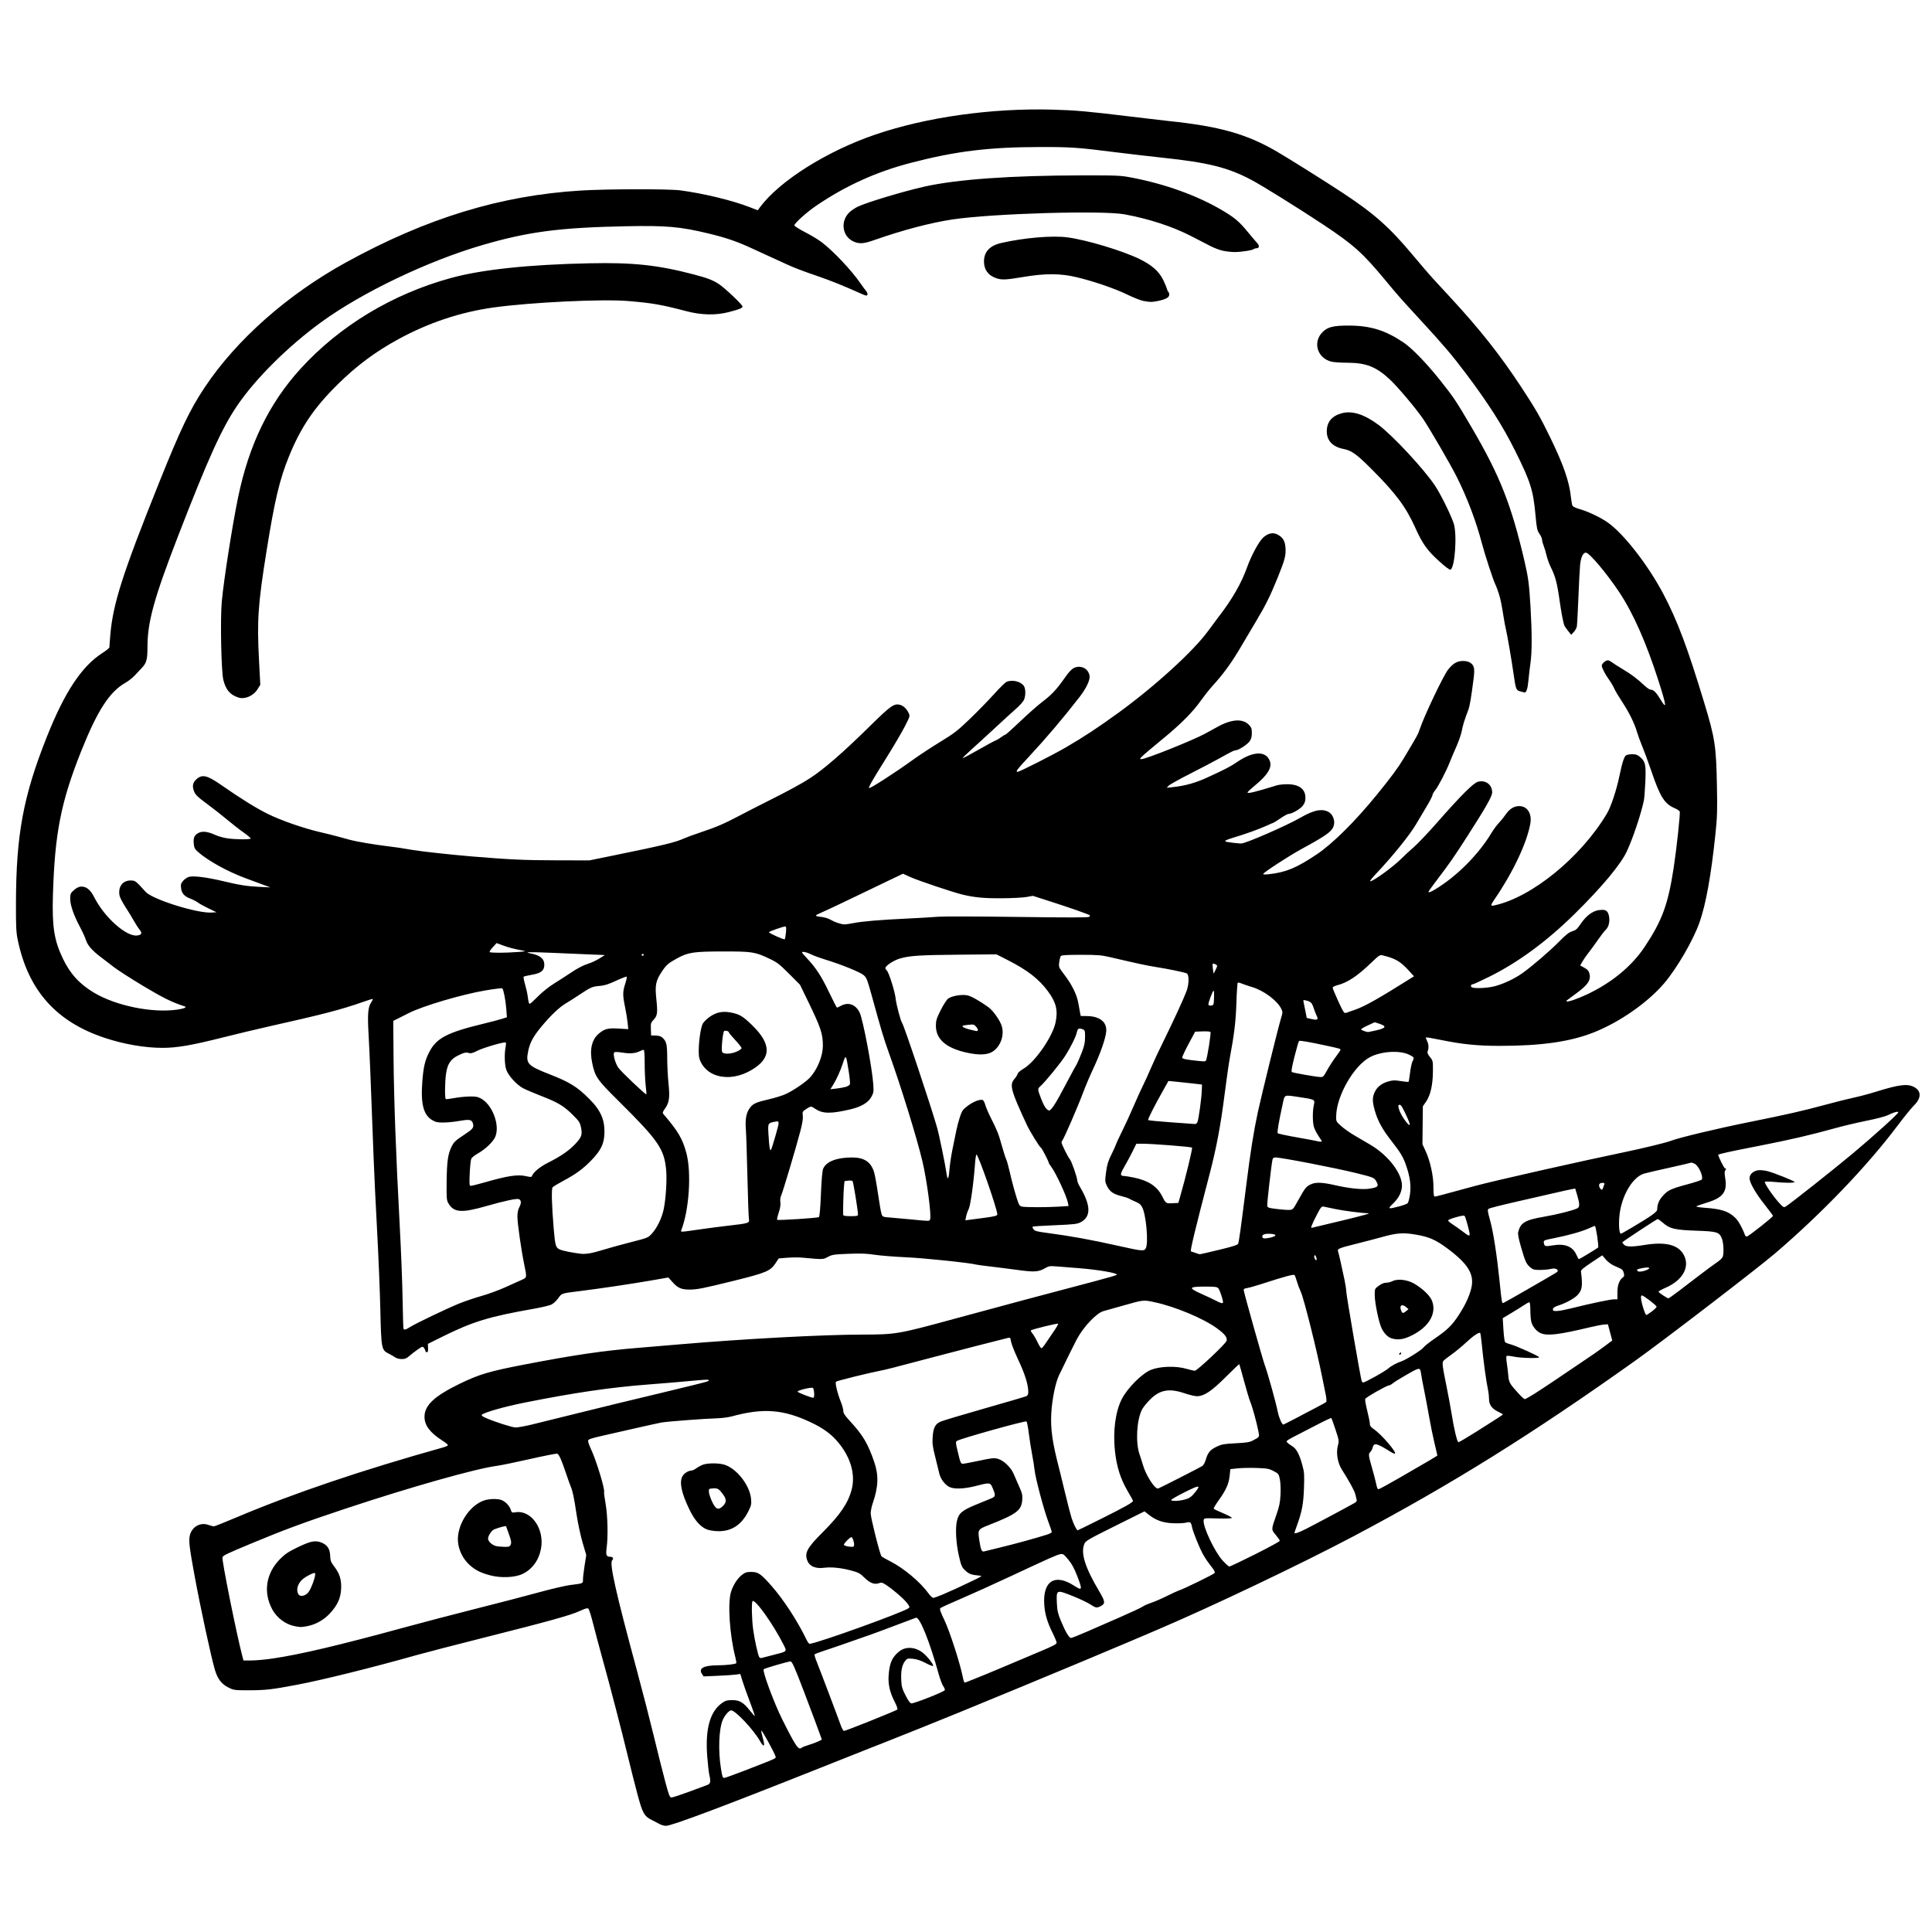 <?xml version="1.0" encoding="UTF-8" standalone="no"?>
<!-- Created with Inkscape (http://www.inkscape.org/) -->

<svg
   width="210mm"
   height="210mm"
   viewBox="0 0 210 210"
   version="1.1"
   id="svg1"
   xml:space="preserve"
   xmlns="http://www.w3.org/2000/svg"
   xmlns:svg="http://www.w3.org/2000/svg"><defs
     id="defs1" /><g
     id="layer1"><path
       style="fill:#000000;stroke-width:1.048"
       d="m 71.667,198.254 c -0.205,-0.114 -0.571,-0.305 -0.814,-0.425 -0.828,-0.41 -1.012,-0.738 -1.558,-2.779 -0.272,-1.019 -0.738,-2.858 -1.035,-4.087 -0.688,-2.849 -1.966,-7.764 -2.766,-10.638 -0.342,-1.229 -0.795,-2.928 -1.008,-3.776 -0.212,-0.848 -0.446,-1.603 -0.519,-1.678 -0.107,-0.109 -0.285,-0.065 -0.924,0.228 -1.028,0.472 -3.352,1.12 -10.316,2.874 -3.128,0.788 -6.477,1.655 -7.442,1.927 -4.889,1.379 -10.192,2.695 -13.031,3.232 -2.697,0.51 -3.404,0.592 -5.159,0.594 -1.593,0.002 -1.669,-0.007 -2.255,-0.295 -0.748,-0.368 -1.184,-0.93 -1.474,-1.902 -0.42,-1.41 -1.561,-6.695 -2.225,-10.299 -0.545,-2.96 -0.638,-3.729 -0.518,-4.288 0.207,-0.97 1.12,-1.509 2.023,-1.194 0.253,0.088 0.522,0.161 0.599,0.162 0.076,8.4e-4 1.225,-0.457 2.553,-1.018 6.092,-2.573 13.572,-5.103 22.333,-7.553 0.307,-0.086 0.558,-0.203 0.558,-0.261 0,-0.058 -0.272,-0.279 -0.604,-0.491 -1.348,-0.862 -1.944,-1.656 -1.944,-2.589 0,-1.252 1.075,-2.254 3.878,-3.615 2.058,-0.999 3.197,-1.336 6.968,-2.062 5.467,-1.052 8.501,-1.497 12.393,-1.818 1.112,-0.092 3.122,-0.261 4.468,-0.376 7.025,-0.601 15.547,-1.057 19.892,-1.064 3.639,-0.006 3.885,-0.048 9.946,-1.701 4.704,-1.283 10.564,-2.851 15.318,-4.099 1.258,-0.33 2.329,-0.641 2.38,-0.69 0.192,-0.185 -1.977,-0.563 -4.242,-0.739 -0.761,-0.059 -1.77,-0.139 -2.243,-0.177 -0.795,-0.064 -0.896,-0.049 -1.33,0.201 -0.692,0.399 -1.145,0.427 -2.916,0.186 -0.878,-0.12 -2.218,-0.29 -2.979,-0.378 -0.761,-0.088 -1.455,-0.181 -1.542,-0.207 -0.624,-0.183 -5.649,-0.71 -7.594,-0.797 -1.294,-0.058 -2.855,-0.182 -3.469,-0.277 -0.866,-0.133 -1.506,-0.157 -2.849,-0.103 -1.581,0.063 -1.776,0.092 -2.234,0.339 -0.536,0.289 -0.487,0.288 -2.751,0.081 -0.418,-0.038 -1.173,-0.035 -1.678,0.007 l -0.917,0.076 -0.326,0.498 c -0.567,0.867 -1.013,1.057 -4.512,1.923 -3.316,0.821 -4.036,0.964 -4.843,0.964 -0.91,0 -1.277,-0.162 -1.871,-0.824 l -0.439,-0.49 -1.954,0.339 c -2.111,0.366 -5.38,0.852 -7.592,1.129 -2.131,0.266 -2.027,0.232 -2.431,0.796 -0.198,0.276 -0.533,0.584 -0.744,0.684 -0.211,0.1 -1.043,0.298 -1.848,0.44 -4.967,0.877 -6.679,1.399 -10.029,3.063 l -1.542,0.766 0.02,0.452 c 0.015,0.332 -0.021,0.452 -0.133,0.452 -0.084,0 -0.155,-0.06 -0.156,-0.133 -0.002,-0.073 -0.07,-0.221 -0.152,-0.329 -0.142,-0.188 -0.172,-0.181 -0.661,0.151 -0.282,0.191 -0.692,0.507 -0.912,0.702 -0.32,0.284 -0.49,0.354 -0.854,0.354 -0.264,0 -0.563,-0.078 -0.713,-0.186 -0.142,-0.102 -0.452,-0.282 -0.689,-0.399 -0.795,-0.394 -0.818,-0.51 -0.917,-4.771 -0.048,-2.056 -0.207,-5.941 -0.354,-8.632 -0.147,-2.691 -0.318,-6.258 -0.379,-7.925 -0.298,-8.05 -0.438,-11.492 -0.542,-13.297 -0.132,-2.295 -0.073,-3.043 0.281,-3.564 0.139,-0.204 0.206,-0.372 0.149,-0.372 -0.057,0 -0.522,0.147 -1.034,0.327 -2.373,0.834 -4.364,1.353 -10.185,2.654 -1.287,0.288 -3.561,0.831 -5.053,1.208 -3.399,0.857 -4.982,1.13 -6.556,1.13 -1.907,0 -4.15,-0.383 -6.22,-1.063 -5.337,-1.752 -8.388,-5.178 -9.525,-10.693 -0.166,-0.805 -0.196,-1.431 -0.189,-3.987 0.019,-7.448 0.795,-11.62 3.366,-18.084 1.928,-4.847 3.788,-7.655 6.014,-9.079 0.424,-0.271 0.772,-0.553 0.773,-0.627 9.52e-4,-0.074 0.046,-0.66 0.099,-1.304 0.285,-3.415 1.325,-6.671 5.305,-16.595 2.331,-5.812 3.346,-7.935 4.944,-10.337 3.453,-5.191 9.016,-10.113 15.393,-13.618 8.739,-4.803 16.771,-7.262 25.477,-7.798 2.896,-0.178 9.559,-0.19 10.85,-0.019 2.531,0.335 5.664,1.094 7.553,1.831 l 0.851,0.332 0.264,-0.354 c 2.135,-2.86 7.292,-6.1 12.554,-7.888 5.562,-1.89 12.615,-2.879 19.254,-2.698 2.455,0.067 3.928,0.198 8.51,0.76 1.609,0.197 3.452,0.413 4.095,0.48 5.554,0.576 8.52,1.419 11.826,3.361 1.424,0.836 5.292,3.266 7.109,4.464 3.405,2.246 5.074,3.729 7.596,6.749 0.854,1.022 1.818,2.147 2.143,2.5 0.325,0.352 1.25,1.355 2.055,2.227 3.1,3.357 5.312,6.157 7.55,9.56 1.58,2.402 2.084,3.277 3.143,5.448 1.484,3.043 2.118,4.865 2.296,6.595 0.042,0.41 0.118,0.822 0.168,0.916 0.05,0.094 0.392,0.254 0.76,0.356 0.927,0.256 2.317,0.92 3.106,1.483 1.734,1.237 4.366,4.628 6.008,7.741 1.527,2.895 2.634,5.842 4.465,11.896 1.15,3.8 1.278,4.641 1.36,8.936 0.053,2.746 0.032,3.41 -0.168,5.319 -0.468,4.468 -1.028,7.567 -1.725,9.554 -0.675,1.924 -2.448,4.979 -3.838,6.613 -1.791,2.105 -4.861,4.244 -7.688,5.356 -2.563,1.009 -5.678,1.451 -10.212,1.451 -2.365,-2e-5 -4.055,-0.169 -6.314,-0.633 -0.899,-0.184 -1.656,-0.313 -1.683,-0.286 -0.027,0.027 0.026,0.195 0.118,0.373 0.178,0.345 0.205,0.784 0.07,1.132 -0.061,0.157 0.003,0.319 0.247,0.624 0.324,0.404 0.33,0.432 0.323,1.543 -0.008,1.47 -0.263,2.608 -0.737,3.297 l -0.358,0.52 -0.022,2.061 -0.022,2.061 0.321,0.691 c 0.519,1.117 0.877,2.731 0.877,3.952 0,0.768 0.035,1.048 0.133,1.048 0.127,-4e-4 0.72,-0.157 4.388,-1.159 1.941,-0.53 11.394,-2.667 16.329,-3.691 1.957,-0.406 4.46,-1.017 4.946,-1.208 0.872,-0.342 5.097,-1.353 8.51,-2.038 4.034,-0.809 5.881,-1.229 8.345,-1.9 1.08,-0.294 2.444,-0.635 3.032,-0.759 0.588,-0.123 1.667,-0.41 2.399,-0.638 2.527,-0.786 3.411,-0.898 4.138,-0.528 0.825,0.421 0.831,1.203 0.016,2.005 -0.279,0.275 -1.084,1.266 -1.788,2.202 -3.332,4.43 -8.216,9.523 -13.322,13.892 -1.882,1.611 -12.171,9.507 -15.173,11.644 -11.239,8.003 -20.024,13.479 -30.622,19.088 -5.726,3.031 -15.495,7.685 -21.435,10.212 -0.38,0.162 -1.673,0.713 -2.872,1.224 -2.236,0.953 -7.612,3.201 -11.489,4.802 -6.884,2.845 -8.325,3.434 -11.276,4.616 -3.017,1.208 -4.415,1.763 -6.01,2.387 -0.351,0.137 -2.649,1.049 -5.106,2.027 -10.363,4.123 -15.947,6.219 -16.57,6.219 -0.189,-9e-5 -0.511,-0.093 -0.716,-0.207 z m 3.244,-3.505 c 0.936,-0.345 1.834,-0.678 1.995,-0.741 0.325,-0.127 0.365,-0.373 0.188,-1.13 -0.055,-0.234 -0.153,-1.106 -0.219,-1.937 -0.237,-3.013 0.296,-4.924 1.63,-5.849 0.351,-0.243 0.539,-0.295 1.083,-0.296 0.806,-0.002 1.218,0.242 1.933,1.148 0.268,0.34 0.505,0.601 0.525,0.581 0.02,-0.021 -0.226,-0.729 -0.548,-1.575 -0.322,-0.846 -0.685,-1.867 -0.808,-2.268 l -0.222,-0.73 -0.491,0.069 c -0.27,0.038 -1.168,0.098 -1.995,0.133 l -1.504,0.064 -0.179,-0.273 c -0.396,-0.604 0.179,-0.922 1.687,-0.932 0.951,-0.006 1.924,-0.117 2.039,-0.231 0.032,-0.032 -0.015,-0.339 -0.103,-0.682 -0.61,-2.355 -0.841,-5.848 -0.466,-7.059 0.236,-0.763 0.706,-1.492 1.208,-1.874 0.333,-0.254 0.504,-0.306 1.003,-0.306 0.75,0 1.049,0.21 2.244,1.578 1.284,1.469 2.805,3.81 3.726,5.735 0.133,0.278 0.292,0.504 0.354,0.503 0.738,-0.018 10.333,-3.476 10.79,-3.889 0.123,-0.111 0.083,-0.211 -0.248,-0.616 -0.41,-0.5 -1.495,-1.425 -2.246,-1.915 -0.38,-0.247 -0.474,-0.268 -0.768,-0.165 -0.485,0.169 -0.975,-0.027 -1.587,-0.634 -0.439,-0.436 -0.629,-0.539 -1.361,-0.736 -1.139,-0.306 -2.198,-0.416 -3.006,-0.311 -0.883,0.115 -1.55,-0.152 -1.784,-0.713 -0.37,-0.885 -0.095,-1.41 1.644,-3.15 1.902,-1.902 2.765,-3.175 3.148,-4.645 0.42,-1.614 -0.086,-3.433 -1.409,-5.058 -0.749,-0.92 -1.618,-1.569 -2.953,-2.206 -3.044,-1.452 -5.219,-1.624 -8.67,-0.684 -0.38,0.104 -1.122,0.199 -1.649,0.211 -1.243,0.03 -5.393,0.346 -6.01,0.458 -0.263,0.048 -1.46,0.311 -2.659,0.585 -1.199,0.274 -2.875,0.655 -3.723,0.846 -1.207,0.272 -1.55,0.388 -1.577,0.532 -0.02,0.101 0.117,0.506 0.303,0.899 0.586,1.236 1.573,4.478 1.432,4.706 -0.021,0.034 0.056,0.61 0.171,1.28 0.226,1.312 0.277,3.536 0.11,4.781 -0.103,0.764 -0.029,0.957 0.365,0.957 0.317,0 0.434,0.19 0.238,0.386 -0.322,0.322 0.382,3.449 2.738,12.166 0.561,2.077 1.356,5.165 1.766,6.861 0.41,1.697 0.965,3.911 1.234,4.92 0.435,1.633 0.513,1.835 0.711,1.834 0.122,-3.3e-4 0.988,-0.283 1.924,-0.627 z m 1.974,-28.49 c -0.711,-0.251 -1.366,-0.981 -1.938,-2.161 -0.874,-1.802 -1.121,-2.953 -0.778,-3.616 0.169,-0.327 0.646,-0.635 0.983,-0.635 0.109,0 0.358,-0.119 0.554,-0.263 0.196,-0.145 0.529,-0.321 0.739,-0.391 0.515,-0.173 1.654,-0.172 2.254,5e-4 1.349,0.389 2.803,2.235 2.939,3.731 0.053,0.58 0.023,0.713 -0.302,1.361 -0.73,1.456 -1.809,2.166 -3.263,2.149 -0.393,-0.004 -0.927,-0.084 -1.187,-0.175 z m 1.704,-2.574 c 0.391,-0.391 0.393,-0.714 0.009,-1.242 -0.445,-0.613 -0.586,-0.698 -1.1,-0.661 -0.44,0.032 -0.459,0.047 -0.446,0.364 0.008,0.182 0.147,0.627 0.309,0.988 0.422,0.94 0.709,1.069 1.228,0.551 z m 2.646,28.657 c 3.285,-1.277 3.12,-1.2 3.059,-1.432 -0.099,-0.377 -1.496,-2.921 -1.537,-2.798 -0.023,0.068 0.034,0.374 0.125,0.681 0.309,1.04 0.177,1.247 -0.28,0.44 -0.691,-1.22 -2.671,-3.324 -3.128,-3.324 -0.224,0 -0.675,0.507 -0.904,1.016 -0.436,0.97 -0.525,3.412 -0.196,5.366 0.153,0.908 0.172,0.957 0.364,0.957 0.09,0 1.214,-0.408 2.497,-0.907 z m 5.914,-2.381 c 0.056,-0.053 0.423,-0.195 0.816,-0.315 0.664,-0.203 1.36,-0.504 1.36,-0.588 0,-0.039 -1.228,-3.329 -1.931,-5.171 -1.022,-2.682 -1.297,-3.298 -1.468,-3.298 -0.251,0 -2.808,0.745 -2.916,0.85 -0.173,0.167 1.118,3.656 2.017,5.452 1.482,2.962 1.781,3.395 2.122,3.069 z m 7.514,-2.931 c 1.529,-0.612 2.823,-1.156 2.875,-1.208 0.055,-0.055 -0.063,-0.4 -0.283,-0.828 -0.534,-1.036 -0.737,-1.933 -0.663,-2.914 0.102,-1.339 0.377,-1.957 1.15,-2.578 0.734,-0.591 1.846,-0.49 2.679,0.243 0.51,0.449 1.098,1.24 0.996,1.342 -0.036,0.036 -0.407,-0.113 -0.823,-0.332 -0.523,-0.275 -0.946,-0.415 -1.368,-0.453 -0.57,-0.052 -0.626,-0.036 -0.841,0.238 -0.338,0.429 -0.469,1.049 -0.427,2.021 0.032,0.753 0.09,0.967 0.462,1.707 0.275,0.546 0.498,0.859 0.629,0.883 0.256,0.048 3.58,-1.261 3.647,-1.436 0.027,-0.071 -0.048,-0.264 -0.166,-0.429 -0.119,-0.165 -0.342,-0.755 -0.496,-1.31 -0.993,-3.581 -2.074,-6.26 -2.476,-6.136 -0.099,0.031 -1.018,0.375 -2.041,0.766 -1.024,0.391 -2.245,0.846 -2.713,1.011 -2.913,1.03 -4.677,1.641 -5.394,1.869 -0.451,0.143 -0.844,0.299 -0.873,0.347 -0.029,0.048 0.085,0.426 0.254,0.84 0.336,0.826 2.3,6.019 2.615,6.913 0.108,0.307 0.26,0.558 0.338,0.558 0.078,0 1.393,-0.501 2.922,-1.113 z m 11.362,-4.584 c 0.497,-0.192 1.933,-0.786 3.191,-1.32 1.258,-0.533 3.041,-1.286 3.963,-1.673 1.247,-0.523 1.675,-0.75 1.675,-0.887 0,-0.101 -0.187,-0.561 -0.416,-1.021 -0.598,-1.202 -0.864,-2.092 -0.932,-3.124 -0.171,-2.572 1.148,-3.415 3.235,-2.068 0.911,0.587 0.941,0.493 0.342,-1.059 -0.324,-0.839 -0.583,-1.313 -0.975,-1.784 -0.489,-0.588 -0.561,-0.636 -0.86,-0.576 -0.404,0.081 -1.049,0.367 -5.392,2.397 -1.901,0.888 -4.367,2.003 -5.478,2.477 -1.112,0.474 -2.082,0.917 -2.157,0.984 -0.109,0.098 -0.019,0.367 0.445,1.339 0.568,1.191 1.698,4.694 1.987,6.16 0.105,0.534 0.159,0.64 0.3,0.58 0.094,-0.04 0.578,-0.231 1.075,-0.423 z m -76.325,-2.182 c 2.903,-0.426 7.238,-1.449 14.149,-3.339 2.048,-0.56 5.614,-1.494 7.925,-2.075 2.311,-0.581 5.337,-1.368 6.724,-1.749 1.387,-0.381 2.943,-0.746 3.457,-0.811 1.482,-0.188 1.414,-0.159 1.413,-0.611 -5.83e-4,-0.218 0.079,-0.905 0.178,-1.525 l 0.179,-1.128 -0.391,-1.318 c -0.215,-0.725 -0.508,-2.088 -0.652,-3.028 -0.303,-1.986 -0.426,-2.577 -0.651,-3.113 -0.09,-0.214 -0.323,-0.868 -0.518,-1.453 -0.471,-1.409 -0.748,-2.031 -0.938,-2.103 -0.086,-0.033 -1.419,0.227 -2.962,0.578 -1.543,0.351 -3.165,0.685 -3.604,0.742 -2.302,0.301 -9.404,2.31 -16.488,4.664 -4.448,1.478 -6.664,2.297 -10.217,3.779 -2.69,1.122 -3.042,1.291 -3.122,1.5 -0.099,0.259 1.573,8.562 2.177,10.813 l 0.107,0.399 0.874,-5.7e-4 c 0.48,-3.2e-4 1.543,-0.099 2.362,-0.219 z m 2.324,-3.508 c -0.987,-0.195 -1.926,-0.897 -2.422,-1.809 -1.019,-1.873 -0.697,-3.945 0.854,-5.502 0.534,-0.536 0.901,-0.781 1.868,-1.247 1.425,-0.687 1.927,-0.791 2.592,-0.537 0.652,0.249 0.949,0.692 0.973,1.455 0.017,0.516 0.077,0.676 0.432,1.144 0.603,0.797 0.803,1.439 0.757,2.432 -0.048,1.028 -0.394,1.788 -1.228,2.688 -0.656,0.708 -1.549,1.208 -2.468,1.379 -0.642,0.12 -0.734,0.12 -1.358,-0.004 z m 1.438,-3.614 c 0.339,-0.339 0.934,-1.993 0.774,-2.153 -0.098,-0.098 -1.025,0.373 -1.381,0.702 -0.5,0.461 -0.682,1.112 -0.438,1.567 0.171,0.319 0.666,0.265 1.046,-0.115 z m 19.806,-1.912 c -1.055,-0.285 -1.598,-0.56 -2.235,-1.133 -0.698,-0.628 -1.18,-1.596 -1.254,-2.521 -0.143,-1.779 1.219,-3.931 2.837,-4.483 0.548,-0.187 1.459,-0.21 1.889,-0.048 0.428,0.162 0.86,0.608 1.001,1.033 0.117,0.354 0.135,0.364 0.541,0.299 1.693,-0.271 3.152,1.812 2.76,3.94 -0.236,1.28 -0.95,2.258 -2.019,2.767 -0.829,0.395 -2.361,0.458 -3.519,0.145 z m 2.241,-3.338 c 0.093,-0.203 0.059,-0.417 -0.173,-1.09 -0.159,-0.461 -0.306,-0.867 -0.328,-0.904 -0.037,-0.062 -0.768,0.129 -1.294,0.338 -0.281,0.112 -0.664,0.695 -0.664,1.012 -4.93e-4,0.273 0.402,0.664 0.81,0.786 0.169,0.05 0.583,0.096 0.92,0.101 0.547,0.008 0.626,-0.018 0.729,-0.243 z m 28.489,12.007 c 1.613,-0.406 1.561,-0.356 1.17,-1.129 -1.13,-2.238 -3.1,-5.002 -3.371,-4.73 -0.123,0.124 -0.081,2.023 0.07,3.094 0.166,1.185 0.533,2.829 0.669,2.999 0.056,0.07 0.158,0.109 0.227,0.086 0.069,-0.022 0.625,-0.166 1.236,-0.32 z m 34.142,-2.543 c 0.854,-0.375 2.506,-1.097 3.67,-1.604 1.164,-0.507 2.241,-1.012 2.393,-1.121 0.152,-0.109 0.576,-0.297 0.941,-0.418 0.365,-0.121 1.131,-0.453 1.702,-0.738 0.571,-0.285 1.147,-0.552 1.281,-0.592 0.518,-0.158 3.804,-1.763 3.896,-1.902 0.069,-0.105 -0.054,-0.333 -0.427,-0.795 -0.288,-0.356 -0.682,-0.947 -0.875,-1.313 -0.412,-0.781 -1.063,-2.411 -1.154,-2.892 -0.099,-0.526 -0.199,-0.598 -0.647,-0.475 -0.215,0.059 -0.847,0.089 -1.405,0.065 -1.125,-0.047 -1.875,-0.314 -2.684,-0.955 l -0.429,-0.34 -3.193,1.588 c -2.872,1.429 -3.207,1.622 -3.338,1.93 -0.43,1.01 0.055,2.559 1.629,5.212 0.64,1.078 0.66,1.304 0.138,1.574 -0.429,0.222 -0.516,0.206 -1.171,-0.216 -0.319,-0.206 -1.2,-0.618 -1.957,-0.916 -1.693,-0.667 -1.697,-0.664 -1.633,0.812 0.035,0.798 0.106,1.113 0.427,1.893 0.495,1.204 0.896,1.884 1.111,1.884 0.094,0 0.87,-0.307 1.724,-0.681 z m -15.676,-4.039 c 0.952,-0.404 1.741,-0.766 3.294,-1.512 1.004,-0.483 1.043,-0.513 0.691,-0.544 -0.815,-0.072 -1.084,-0.161 -1.449,-0.481 -0.45,-0.395 -0.536,-0.589 -0.798,-1.783 -0.283,-1.292 -0.368,-2.824 -0.202,-3.61 0.191,-0.9 0.533,-1.201 2.093,-1.841 0.693,-0.284 1.439,-0.591 1.659,-0.682 0.465,-0.193 0.483,-0.308 0.167,-1.071 -0.279,-0.672 -0.296,-0.675 -1.823,-0.281 -1.28,0.33 -2.406,0.373 -2.908,0.112 -0.507,-0.263 -0.965,-0.886 -1.101,-1.498 -0.067,-0.298 -0.267,-1.117 -0.445,-1.819 -0.268,-1.058 -0.314,-1.415 -0.269,-2.085 0.069,-1.028 0.278,-1.439 0.862,-1.697 0.248,-0.11 2.387,-0.751 4.753,-1.425 2.366,-0.674 4.409,-1.273 4.541,-1.331 0.184,-0.081 0.239,-0.194 0.239,-0.486 0,-0.771 -0.364,-1.938 -1.074,-3.445 -0.401,-0.851 -0.76,-1.756 -0.798,-2.011 -0.061,-0.404 -0.099,-0.458 -0.295,-0.413 -0.513,0.116 -5.824,1.485 -8.098,2.087 -4.568,1.209 -5.212,1.374 -5.851,1.495 -1.198,0.228 -4.68,1.092 -4.783,1.188 -0.123,0.114 0.165,1.305 0.539,2.225 0.14,0.345 0.255,0.772 0.255,0.949 0,0.248 0.162,0.497 0.71,1.092 1.425,1.549 1.96,2.447 2.647,4.446 0.505,1.469 0.461,2.715 -0.161,4.507 -0.12,0.346 -0.218,0.843 -0.218,1.105 0,0.48 0.999,4.443 1.172,4.652 0.051,0.062 0.491,0.314 0.976,0.561 1.468,0.747 3.261,2.256 4.15,3.494 0.183,0.255 0.41,0.463 0.504,0.463 0.094,0 0.553,-0.162 1.019,-0.359 z m 33.975,-4.38 c 1.468,-0.735 2.669,-1.39 2.669,-1.456 0,-0.066 -0.197,-0.353 -0.437,-0.638 -0.506,-0.6 -0.508,-0.548 0.072,-2.208 0.316,-0.905 0.4,-1.319 0.443,-2.182 0.031,-0.621 0.001,-1.314 -0.071,-1.663 -0.119,-0.572 -0.148,-0.611 -0.678,-0.89 -0.493,-0.26 -0.693,-0.297 -1.83,-0.338 -0.702,-0.025 -1.636,-0.007 -2.074,0.04 l -0.798,0.086 -0.081,0.745 c -0.096,0.876 -0.396,1.54 -1.204,2.667 -0.318,0.444 -0.556,0.844 -0.528,0.889 0.028,0.045 0.483,0.263 1.012,0.485 0.529,0.222 0.961,0.451 0.961,0.509 0,0.067 -0.557,0.091 -1.516,0.065 -1.509,-0.04 -1.516,-0.039 -1.55,0.202 -0.096,0.678 1.191,3.41 2.054,4.359 0.332,0.366 0.668,0.665 0.746,0.665 0.078,0 1.342,-0.601 2.81,-1.336 z m -27.731,-0.732 c 1.471,-0.35 3.973,-1.037 5.109,-1.403 0.278,-0.09 0.505,-0.219 0.504,-0.287 -8.4e-4,-0.069 -0.173,-0.579 -0.382,-1.135 -0.477,-1.267 -1.399,-4.736 -1.483,-5.585 -0.035,-0.351 -0.157,-1.121 -0.271,-1.71 -0.114,-0.59 -0.275,-1.613 -0.356,-2.274 -0.082,-0.661 -0.195,-1.248 -0.252,-1.306 -0.111,-0.111 -7.238,1.88 -7.552,2.11 -0.155,0.113 -0.153,0.196 0.024,0.946 0.349,1.479 0.374,1.542 0.617,1.542 0.123,0 0.923,-0.15 1.777,-0.332 1.375,-0.294 1.606,-0.318 2.018,-0.205 0.626,0.171 1.415,0.921 1.715,1.632 0.129,0.305 0.403,0.931 0.608,1.392 0.322,0.72 0.368,0.923 0.329,1.452 -0.082,1.137 -0.616,1.537 -3.627,2.721 -1.211,0.476 -1.216,0.484 -1.031,1.707 0.148,0.981 0.261,1.239 0.51,1.163 0.099,-0.03 0.884,-0.222 1.746,-0.427 z M 92.836,167.885 c 0,-0.315 -0.177,-0.805 -0.29,-0.804 -0.172,0.001 -0.904,0.763 -0.814,0.848 0.116,0.109 0.426,0.187 0.812,0.203 0.242,0.01 0.293,-0.032 0.293,-0.247 z m 49.055,-1.664 c 0.86,-0.432 4.769,-2.52 5.335,-2.85 0.224,-0.13 0.281,-0.227 0.231,-0.387 -0.037,-0.117 -0.103,-0.382 -0.147,-0.589 -0.069,-0.325 -0.647,-1.382 -1.454,-2.656 -0.468,-0.739 -0.647,-1.814 -0.435,-2.606 0.137,-0.513 0.129,-0.574 -0.256,-1.736 -0.219,-0.662 -0.424,-1.23 -0.455,-1.262 -0.032,-0.031 -0.79,0.327 -1.686,0.796 -0.896,0.469 -1.975,1.027 -2.4,1.239 -0.424,0.212 -0.771,0.43 -0.771,0.484 0,0.118 0.145,0.245 0.638,0.561 0.441,0.282 0.749,0.87 1.07,2.045 0.209,0.762 0.227,1.023 0.175,2.5 -0.06,1.719 -0.212,2.524 -0.764,4.054 -0.148,0.41 -0.269,0.766 -0.269,0.792 0,0.136 0.415,9.5e-4 1.186,-0.387 z m -22.129,-1.169 c 2.523,-1.262 3.391,-1.752 3.391,-1.911 0,-0.044 -0.257,-0.515 -0.57,-1.046 -0.788,-1.334 -1.216,-2.68 -1.395,-4.394 -0.226,-2.153 0.052,-4.258 0.741,-5.618 0.615,-1.213 2.236,-2.83 3.208,-3.2 1.009,-0.384 2.683,-0.429 3.813,-0.103 0.409,0.118 0.824,0.215 0.921,0.215 0.253,0 3.374,-2.941 3.453,-3.253 0.092,-0.365 -0.166,-0.708 -1.001,-1.327 -1.462,-1.085 -4.547,-2.383 -6.827,-2.871 -1.23,-0.263 -1.185,-0.268 -3.446,0.375 -0.91,0.259 -1.856,0.525 -2.102,0.591 -0.747,0.201 -2.149,1.672 -2.883,3.023 -0.25,0.46 -0.937,1.85 -1.95,3.942 -0.384,0.792 -0.757,2.612 -0.843,4.105 -0.1,1.741 0.114,3.233 0.881,6.159 0.115,0.439 0.407,1.636 0.649,2.659 0.242,1.024 0.542,2.184 0.667,2.578 0.216,0.679 0.553,1.358 0.674,1.358 0.031,0 1.209,-0.577 2.62,-1.283 z m 8.902,-2.031 c 0.618,-0.152 0.826,-0.291 1.268,-0.85 0.617,-0.78 0.441,-0.777 -1.141,0.015 -0.819,0.41 -1.489,0.794 -1.489,0.852 0,0.143 0.75,0.134 1.362,-0.017 z m -0.405,-2.409 c 1.199,-0.611 2.285,-1.176 2.412,-1.255 0.14,-0.086 0.297,-0.369 0.397,-0.714 0.222,-0.762 0.483,-1.068 1.204,-1.409 0.525,-0.248 0.792,-0.295 2.045,-0.358 1.181,-0.06 1.519,-0.115 1.867,-0.302 0.756,-0.407 0.726,-0.355 0.588,-1.048 -0.196,-0.977 -0.643,-2.598 -0.863,-3.125 -0.11,-0.263 -0.419,-1.291 -0.686,-2.284 -0.268,-0.993 -0.502,-1.821 -0.521,-1.84 -0.019,-0.019 -0.679,0.61 -1.467,1.397 -1.549,1.548 -2.361,2.089 -3.138,2.089 -0.222,0 -0.825,-0.144 -1.341,-0.319 -1.667,-0.567 -2.686,-0.383 -3.746,0.677 -0.361,0.361 -0.756,0.852 -0.878,1.089 -0.585,1.146 -0.717,3.582 -0.265,4.882 0.122,0.351 0.283,0.854 0.357,1.117 0.325,1.156 1.331,2.708 1.672,2.583 0.1,-0.037 1.164,-0.567 2.363,-1.179 z m 23.861,0.019 c 2.975,-1.713 4.116,-2.386 4.116,-2.432 0,-0.021 -0.142,-0.629 -0.315,-1.35 -0.173,-0.721 -0.435,-2.005 -0.582,-2.854 -0.147,-0.848 -0.384,-2.117 -0.528,-2.819 -0.144,-0.702 -0.293,-1.496 -0.332,-1.764 -0.118,-0.823 -0.112,-0.822 -1.499,-0.037 -0.696,0.394 -1.4,0.829 -1.565,0.966 -0.165,0.138 -0.367,0.25 -0.447,0.25 -0.237,0 -2.51,1.296 -2.577,1.468 -0.033,0.087 0.067,0.665 0.223,1.286 0.156,0.621 0.283,1.258 0.283,1.416 -10e-6,0.219 0.109,0.362 0.458,0.602 0.796,0.548 2.449,2.462 2.276,2.635 -0.035,0.035 -0.222,-0.035 -0.415,-0.155 -1.603,-1.001 -1.87,-1.065 -2.019,-0.485 -0.047,0.183 -0.158,0.392 -0.246,0.465 -0.224,0.186 -0.203,0.404 0.154,1.633 0.172,0.594 0.365,1.319 0.428,1.612 0.153,0.71 0.189,0.798 0.325,0.798 0.064,0 1.082,-0.556 2.264,-1.236 z m 8.279,-4.967 c 2.342,-1.477 2.964,-1.881 2.964,-1.925 0,-0.021 -0.252,-0.161 -0.559,-0.311 -0.66,-0.323 -0.961,-0.761 -0.955,-1.388 0.002,-0.241 -0.042,-0.653 -0.098,-0.916 -0.216,-1.005 -0.514,-3.205 -0.712,-5.241 -0.05,-0.513 -0.117,-0.959 -0.15,-0.992 -0.121,-0.121 -0.765,0.315 -1.557,1.056 -0.449,0.42 -1.149,0.997 -1.557,1.283 -0.408,0.286 -0.802,0.596 -0.877,0.688 -0.164,0.204 -0.127,0.508 0.355,2.886 0.195,0.965 0.43,2.234 0.522,2.819 0.268,1.711 0.611,3.138 0.754,3.138 0.071,0 0.913,-0.494 1.871,-1.098 z M 57.751,154.855 c 0.721,-0.171 3.033,-0.743 5.14,-1.269 2.106,-0.527 6.079,-1.493 8.829,-2.146 2.75,-0.654 5.088,-1.235 5.195,-1.292 0.374,-0.198 0.069,-0.221 -1.282,-0.097 -1.886,0.173 -3.444,0.305 -5.189,0.439 -4.101,0.315 -7.988,0.885 -13.403,1.964 -2.191,0.437 -4.403,1.063 -4.659,1.319 -0.079,0.079 0.043,0.182 0.412,0.345 0.968,0.43 2.861,1.035 3.256,1.042 0.216,0.003 0.981,-0.134 1.702,-0.305 z m 82.927,-0.604 c 2.532,-1.321 3.381,-1.776 3.475,-1.861 0.059,-0.054 0.028,-0.427 -0.08,-0.943 -0.098,-0.47 -0.256,-1.249 -0.352,-1.732 -0.583,-2.934 -1.996,-8.584 -2.323,-9.281 -0.137,-0.293 -0.326,-0.795 -0.42,-1.117 -0.094,-0.322 -0.208,-0.642 -0.252,-0.712 -0.082,-0.13 -0.963,0.106 -3.639,0.971 -0.614,0.199 -1.301,0.392 -1.527,0.43 -0.352,0.059 -0.403,0.102 -0.36,0.301 0.16,0.751 2.055,7.475 2.269,8.051 0.325,0.874 1.247,4.192 1.42,5.106 0.112,0.592 0.456,1.383 0.601,1.383 0.025,0 0.559,-0.268 1.188,-0.596 z m 26.137,-2.773 c 0.792,-0.497 3.264,-2.154 6.401,-4.291 0.3,-0.204 0.879,-0.621 1.287,-0.926 l 0.742,-0.555 -0.236,-0.881 -0.236,-0.881 -0.413,0.027 c -0.227,0.015 -0.915,0.147 -1.53,0.294 -3.392,0.81 -4.616,0.959 -5.354,0.651 -0.443,-0.185 -0.883,-0.707 -1.024,-1.214 -0.06,-0.218 -0.11,-0.791 -0.11,-1.273 -3.6e-4,-0.552 -0.043,-0.878 -0.114,-0.878 -0.063,0 -0.314,0.135 -0.558,0.301 -0.245,0.165 -0.869,0.555 -1.387,0.865 l -0.943,0.565 0.076,1.236 c 0.042,0.68 0.12,1.29 0.175,1.357 0.054,0.067 0.317,0.176 0.584,0.243 0.599,0.151 3.125,1.29 3.125,1.41 0,0.142 -2.019,0.091 -2.766,-0.07 -0.38,-0.082 -0.729,-0.112 -0.776,-0.066 -0.046,0.045 -0.036,0.39 0.024,0.764 0.059,0.375 0.133,0.988 0.164,1.363 0.061,0.742 0.149,0.895 1.124,1.962 0.302,0.331 0.602,0.601 0.667,0.601 0.065,0 0.55,-0.272 1.08,-0.603 z m -78.319,-0.046 c -0.017,-0.257 -0.076,-0.511 -0.13,-0.565 -0.123,-0.123 -1.717,0.258 -1.67,0.399 0.039,0.116 1.571,0.704 1.726,0.662 0.059,-0.016 0.092,-0.239 0.075,-0.496 z M 149.483,149.626 c 0.642,-0.356 1.287,-0.758 1.434,-0.892 0.275,-0.253 0.926,-0.608 1.37,-0.745 0.485,-0.15 2.262,-1.255 2.429,-1.511 0.093,-0.141 0.652,-0.588 1.243,-0.992 1.356,-0.926 1.87,-1.428 2.584,-2.52 0.702,-1.073 1.142,-2.003 1.368,-2.891 0.39,-1.532 -0.299,-2.682 -2.646,-4.418 -1.214,-0.898 -1.93,-1.21 -3.331,-1.454 -1.403,-0.244 -2.098,-0.194 -3.74,0.265 -0.51,0.143 -1.713,0.457 -2.673,0.698 -2.056,0.516 -2.175,0.566 -2.071,0.885 0.075,0.23 0.279,1.13 0.68,2.999 0.113,0.527 0.207,1.142 0.209,1.368 0.003,0.367 1.524,9.21 1.663,9.668 0.031,0.102 0.114,0.186 0.185,0.186 0.07,0 0.654,-0.291 1.296,-0.647 z m 2.604,-2.425 c 0,-0.058 0.048,-0.136 0.106,-0.172 0.059,-0.036 0.106,-0.018 0.106,0.041 0,0.058 -0.048,0.136 -0.106,0.172 -0.059,0.036 -0.106,0.018 -0.106,-0.041 z m -0.809,-1.723 c -0.421,-0.122 -0.824,-0.525 -1.106,-1.108 -0.301,-0.623 -0.745,-2.771 -0.745,-3.608 0,-0.678 0.003,-0.684 0.446,-1.01 0.289,-0.213 0.572,-0.328 0.803,-0.328 0.196,0 0.507,-0.078 0.69,-0.172 0.553,-0.286 1.637,-0.154 2.382,0.291 0.921,0.55 1.7,1.307 1.909,1.854 0.549,1.436 -0.416,2.963 -2.448,3.875 -0.739,0.332 -1.296,0.391 -1.932,0.207 z m 1.568,-2.97 0.251,-0.213 -0.251,-0.213 c -0.46,-0.39 -0.763,-0.196 -0.554,0.354 0.129,0.34 0.222,0.352 0.554,0.072 z m -39.136,3.429 c 0.219,-0.336 0.612,-0.917 0.874,-1.291 0.262,-0.374 0.454,-0.717 0.426,-0.763 -0.044,-0.072 -2.728,0.58 -2.95,0.717 -0.045,0.028 0.026,0.181 0.16,0.341 0.133,0.16 0.383,0.587 0.554,0.949 0.172,0.362 0.363,0.658 0.426,0.658 0.062,-6.5e-4 0.292,-0.276 0.511,-0.612 z m -69.141,-1.693 c 0.614,-0.389 3.921,-1.975 5.29,-2.536 0.614,-0.252 1.721,-0.628 2.459,-0.836 0.738,-0.208 1.911,-0.636 2.606,-0.953 0.695,-0.316 1.492,-0.674 1.769,-0.796 0.592,-0.258 0.588,-0.237 0.288,-1.683 -0.327,-1.575 -0.739,-4.475 -0.74,-5.199 -1.46e-4,-0.441 0.067,-0.766 0.217,-1.045 0.228,-0.425 0.203,-0.753 -0.065,-0.856 -0.241,-0.092 -1.541,0.185 -3.524,0.753 -2.703,0.773 -3.533,0.714 -4.129,-0.297 -0.194,-0.329 -0.211,-0.532 -0.193,-2.276 0.023,-2.258 0.137,-3.08 0.537,-3.879 0.259,-0.518 0.417,-0.669 1.305,-1.253 1.027,-0.675 1.132,-0.804 1.019,-1.256 -0.109,-0.433 -0.372,-0.489 -1.409,-0.301 -0.517,0.094 -1.299,0.176 -1.737,0.183 -0.666,0.009 -0.875,-0.032 -1.26,-0.25 -0.977,-0.554 -1.291,-1.782 -1.093,-4.274 0.125,-1.569 0.3,-2.287 0.783,-3.198 0.773,-1.461 1.947,-2.07 5.772,-2.997 0.878,-0.213 1.829,-0.463 2.115,-0.556 l 0.52,-0.169 -0.07,-0.917 c -0.07,-0.923 -0.296,-2.089 -0.431,-2.223 -0.04,-0.04 -0.855,0.059 -1.81,0.22 -2.583,0.435 -6.841,1.695 -8.376,2.478 -0.427,0.218 -0.977,0.495 -1.222,0.616 l -0.446,0.22 0.032,3.938 c 0.036,4.503 0.264,10.731 0.658,18.033 0.15,2.779 0.296,6.465 0.325,8.191 0.029,1.726 0.071,3.198 0.094,3.271 0.063,0.197 0.216,0.164 0.716,-0.152 z m 134.974,-1.692 c 0.286,-0.21 0.52,-0.443 0.52,-0.519 0,-0.142 -1.413,-1.227 -1.598,-1.227 -0.145,0 -0.128,0.383 0.044,1.011 0.189,0.687 0.36,1.117 0.446,1.117 0.038,0 0.302,-0.172 0.588,-0.381 z m -8.682,-0.361 c 2.075,-0.518 4.184,-0.96 4.578,-0.96 h 0.368 l 4e-4,-0.771 c 4.1e-4,-0.787 0.207,-1.333 0.617,-1.633 0.131,-0.095 0.144,-0.194 0.066,-0.469 -0.106,-0.37 -0.107,-0.371 -0.988,-0.755 -0.347,-0.151 -0.722,-0.426 -0.957,-0.701 l -0.387,-0.453 -1.17,0.776 c -0.886,0.587 -1.164,0.826 -1.144,0.982 0.204,1.605 0.132,2.053 -0.42,2.605 -0.346,0.346 -1.248,0.837 -1.946,1.058 -0.504,0.16 -0.691,0.293 -0.691,0.492 0,0.235 0.672,0.18 2.074,-0.17 z m -37.923,-0.651 c 0,-0.274 -0.358,-1.335 -0.508,-1.506 -0.138,-0.157 -0.356,-0.186 -1.403,-0.186 -1.834,0 -1.91,0.129 -0.458,0.779 0.63,0.282 1.361,0.627 1.624,0.766 0.529,0.281 0.745,0.323 0.745,0.147 z m 33.173,-1.441 c 3.231,-1.863 3.208,-1.848 3.208,-1.948 0,-0.236 -0.309,-0.327 -0.759,-0.223 -0.255,0.059 -0.783,0.108 -1.174,0.11 -0.613,0.002 -0.755,-0.035 -1.041,-0.276 -0.441,-0.371 -0.549,-0.604 -1.007,-2.182 -0.27,-0.931 -0.368,-1.437 -0.317,-1.649 0.247,-1.028 0.737,-1.32 2.81,-1.678 1.473,-0.254 3.204,-0.694 3.63,-0.921 0.259,-0.138 0.253,-0.48 -0.021,-1.401 l -0.22,-0.74 -0.391,0.07 c -0.215,0.038 -1.085,0.231 -1.934,0.428 -0.848,0.197 -2.754,0.634 -4.234,0.97 -1.48,0.336 -2.763,0.664 -2.851,0.728 -0.14,0.103 -0.12,0.261 0.163,1.284 0.342,1.235 0.736,3.773 1.024,6.593 0.249,2.437 0.246,2.422 0.437,2.349 0.09,-0.035 1.296,-0.715 2.679,-1.513 z m 16.258,0.314 c 0.516,-0.392 1.548,-1.181 2.293,-1.754 0.745,-0.573 1.62,-1.217 1.943,-1.432 0.363,-0.241 0.618,-0.496 0.666,-0.666 0.124,-0.442 0.06,-1.527 -0.115,-1.947 -0.292,-0.699 -0.499,-0.761 -2.777,-0.842 -2.333,-0.082 -2.892,-0.214 -3.62,-0.856 -0.255,-0.224 -0.516,-0.408 -0.581,-0.408 -0.088,0 -3.552,2.275 -3.829,2.514 -0.024,0.021 0.043,0.134 0.149,0.251 0.239,0.264 0.86,0.278 2.234,0.052 2.334,-0.383 3.727,-0.021 4.309,1.12 0.656,1.285 -0.145,2.714 -1.971,3.516 -0.438,0.192 -0.796,0.39 -0.796,0.439 0,0.093 0.939,0.723 1.078,0.723 0.043,0 0.501,-0.321 1.016,-0.712 z m -3.278,-2.42 c 0.384,-0.201 0.114,-0.286 -0.526,-0.164 -0.634,0.12 -0.683,0.148 -0.576,0.32 0.087,0.142 0.699,0.055 1.102,-0.156 z m -36.001,-1.256 c -0.09,-0.292 -0.135,-0.347 -0.216,-0.265 -0.092,0.092 0.059,0.504 0.184,0.504 0.061,0 0.075,-0.102 0.033,-0.239 z m 29.555,-0.462 c 0.539,-0.327 1.017,-0.629 1.062,-0.671 0.098,-0.092 -0.238,-2.351 -0.349,-2.351 -0.043,0 -0.335,0.117 -0.65,0.261 -0.745,0.34 -2.218,0.758 -3.725,1.057 -1.157,0.23 -1.206,0.25 -1.178,0.496 0.047,0.403 0.158,0.44 0.924,0.307 1.361,-0.237 2.215,0.099 2.628,1.033 0.113,0.255 0.228,0.464 0.257,0.464 0.028,0 0.493,-0.268 1.032,-0.595 z m -107.097,-0.421 c 0.644,-0.199 2.008,-0.575 3.032,-0.836 1.845,-0.47 1.865,-0.478 2.288,-0.942 0.56,-0.614 1.085,-1.71 1.278,-2.663 0.239,-1.185 0.361,-3.204 0.259,-4.277 -0.216,-2.261 -0.859,-3.19 -5.153,-7.446 -2.372,-2.351 -2.571,-2.638 -2.887,-4.169 -0.296,-1.432 -0.046,-2.521 0.728,-3.173 0.622,-0.525 0.982,-0.616 2.147,-0.546 l 1.051,0.063 -0.071,-0.693 c -0.039,-0.381 -0.165,-1.151 -0.28,-1.71 -0.266,-1.291 -0.263,-1.677 0.019,-2.536 0.126,-0.383 0.198,-0.726 0.161,-0.763 -0.037,-0.037 -0.559,0.161 -1.159,0.441 -0.835,0.388 -1.255,0.521 -1.783,0.562 -0.791,0.062 -0.99,0.149 -2.234,0.981 -0.497,0.333 -1.138,0.74 -1.423,0.906 -0.703,0.409 -1.622,1.277 -2.632,2.487 -0.904,1.083 -1.277,1.758 -1.465,2.651 -0.301,1.431 -0.121,1.629 2.381,2.608 2.123,0.831 2.921,1.327 4.225,2.625 1.318,1.312 1.76,2.377 1.655,3.987 -0.065,0.991 -0.431,1.697 -1.4,2.7 -0.907,0.939 -1.686,1.509 -3.061,2.242 -0.565,0.301 -1.087,0.619 -1.159,0.706 -0.142,0.171 -0.094,1.949 0.122,4.513 0.157,1.861 0.222,2.07 0.71,2.263 0.352,0.14 1.265,0.321 2.206,0.439 0.559,0.07 1.245,-0.048 2.447,-0.42 z m 66.957,-0.002 c 1.471,-0.355 2.028,-0.533 2.078,-0.663 0.09,-0.235 0.286,-1.647 0.858,-6.192 0.488,-3.877 0.809,-5.904 1.287,-8.138 0.369,-1.722 2.218,-9.217 2.496,-10.116 0.205,-0.663 0.21,-0.747 0.06,-1.06 -0.436,-0.914 -1.89,-2.005 -3.191,-2.395 -0.42,-0.126 -0.922,-0.295 -1.116,-0.378 -0.194,-0.082 -0.39,-0.126 -0.435,-0.098 -0.045,0.028 -0.113,0.998 -0.149,2.156 -0.065,2.036 -0.228,3.411 -0.71,5.988 -0.115,0.614 -0.376,2.437 -0.581,4.051 -0.414,3.27 -0.888,5.792 -1.603,8.529 -1.613,6.181 -2.167,8.477 -2.046,8.484 0.015,8.8e-4 0.218,0.07 0.452,0.155 0.234,0.084 0.463,0.155 0.508,0.158 0.045,0.002 0.987,-0.214 2.092,-0.481 z m -7.961,-0.173 c 0.313,-0.584 0.026,-3.737 -0.407,-4.475 -0.199,-0.34 -0.283,-0.403 -0.88,-0.659 -0.205,-0.088 -0.444,-0.206 -0.532,-0.262 -0.088,-0.056 -0.49,-0.186 -0.893,-0.288 -0.851,-0.216 -1.241,-0.504 -1.533,-1.133 -0.195,-0.42 -0.2,-0.516 -0.073,-1.465 0.107,-0.801 0.225,-1.194 0.559,-1.862 0.233,-0.465 0.46,-0.965 0.505,-1.112 0.045,-0.146 0.359,-0.825 0.699,-1.509 0.34,-0.683 0.886,-1.873 1.214,-2.644 0.328,-0.77 0.78,-1.767 1.004,-2.215 0.225,-0.448 0.609,-1.292 0.855,-1.877 0.245,-0.585 0.848,-1.878 1.339,-2.872 1.127,-2.285 2.236,-4.69 2.564,-5.561 0.287,-0.762 0.303,-1.789 0.031,-1.94 -0.198,-0.109 -1.986,-0.48 -3.344,-0.694 -0.981,-0.154 -1.956,-0.363 -4.954,-1.064 -0.993,-0.232 -1.367,-0.263 -3.205,-0.263 -1.537,0 -2.108,0.035 -2.186,0.133 -0.058,0.073 -0.136,0.375 -0.173,0.671 -0.068,0.532 -0.061,0.547 0.574,1.383 0.808,1.062 1.337,2.135 1.494,3.026 0.067,0.38 0.154,0.859 0.194,1.064 l 0.073,0.372 0.687,0.009 c 1.395,0.018 2.187,0.662 2.083,1.693 -0.08,0.791 -0.631,2.372 -1.392,3.989 -0.371,0.79 -0.879,1.987 -1.127,2.659 -0.506,1.37 -2.078,4.998 -2.234,5.154 -0.055,0.056 -0.1,0.17 -0.1,0.254 0,0.184 0.706,1.597 0.916,1.836 0.174,0.197 0.784,1.948 0.79,2.271 0.002,0.121 0.119,0.411 0.258,0.645 1.235,2.074 1.27,3.304 0.11,3.91 -0.371,0.194 -0.718,0.235 -2.713,0.321 -1.258,0.054 -2.352,0.118 -2.432,0.142 -0.12,0.036 -0.118,0.085 0.013,0.282 0.136,0.206 0.336,0.262 1.475,0.413 2.627,0.349 4.804,0.745 7.806,1.419 2.544,0.571 2.753,0.589 2.936,0.247 z m 13.888,-1.263 c 0.416,-0.158 0.143,-0.309 -0.564,-0.311 -0.545,-0.002 -0.78,0.17 -0.61,0.445 0.073,0.118 0.698,0.047 1.174,-0.134 z m 52.951,-1.105 c 0.735,-0.582 1.337,-1.097 1.337,-1.143 0,-0.047 -0.405,-0.595 -0.899,-1.217 -0.999,-1.259 -1.654,-2.403 -1.654,-2.89 0,-0.464 0.514,-0.872 1.099,-0.871 0.244,3.3e-4 0.635,0.051 0.869,0.113 0.747,0.198 2.925,1.07 2.925,1.171 0,0.118 -1.006,0.116 -2.234,-0.005 -0.497,-0.049 -0.942,-0.053 -0.989,-0.01 -0.107,0.1 0.827,1.488 1.512,2.247 0.479,0.531 0.54,0.567 0.75,0.44 0.492,-0.296 5.276,-4.082 7.29,-5.768 2.338,-1.958 4.946,-4.317 4.946,-4.475 0,-0.14 -0.487,-0.008 -1.095,0.295 -0.299,0.149 -1.268,0.406 -2.34,0.619 -1.007,0.2 -2.603,0.58 -3.547,0.844 -2.466,0.689 -4.926,1.26 -8.07,1.871 -3.296,0.641 -4.521,0.911 -4.521,0.996 0,0.175 0.664,1.494 0.742,1.475 0.138,-0.034 0.142,0.111 0.006,0.247 -0.066,0.066 -0.062,0.348 0.011,0.792 0.247,1.49 -0.222,2.134 -1.936,2.661 -0.611,0.188 -1.151,0.378 -1.201,0.424 -0.05,0.046 0.381,0.116 0.957,0.157 1.785,0.126 2.563,0.386 3.285,1.097 0.339,0.334 0.776,1.114 1.043,1.863 0.038,0.107 0.138,0.179 0.222,0.16 0.084,-0.019 0.754,-0.511 1.49,-1.093 z m -31.64,0.826 c 0,-0.233 -0.41,-1.751 -0.521,-1.932 -0.069,-0.112 -0.255,-0.093 -0.952,0.098 -0.476,0.131 -0.866,0.29 -0.866,0.354 1e-4,0.064 0.204,0.245 0.452,0.402 0.249,0.157 0.739,0.503 1.09,0.768 0.707,0.535 0.798,0.57 0.798,0.309 z m 17.751,-0.771 c 2.01,-1.198 2.619,-1.632 2.631,-1.876 0.032,-0.627 0.189,-1.019 0.589,-1.474 0.564,-0.64 0.898,-0.8 2.697,-1.284 0.819,-0.22 1.523,-0.454 1.565,-0.519 0.197,-0.309 -0.326,-1.487 -0.761,-1.712 -0.182,-0.094 -0.366,-0.15 -0.409,-0.124 -0.043,0.026 -1.082,0.269 -2.311,0.539 -1.228,0.27 -2.477,0.561 -2.776,0.646 -1.25,0.356 -2.456,2.386 -2.686,4.518 -0.111,1.026 -0.035,2.023 0.153,2.023 0.038,0 0.626,-0.332 1.306,-0.737 z M 76.028,133.634 c 0.965,-0.14 2.473,-0.335 3.351,-0.434 1.952,-0.219 2.123,-0.276 2.029,-0.669 -0.038,-0.159 -0.112,-2.204 -0.165,-4.544 -0.053,-2.34 -0.13,-4.693 -0.171,-5.229 -0.087,-1.13 0.046,-1.823 0.453,-2.357 0.342,-0.449 0.675,-0.597 2.065,-0.917 0.619,-0.143 1.405,-0.383 1.746,-0.534 0.887,-0.392 2.316,-1.37 2.769,-1.895 0.778,-0.902 1.337,-2.315 1.337,-3.38 -6.64e-4,-1.309 -0.218,-1.964 -1.584,-4.779 l -0.902,-1.859 -1.183,-1.187 c -1.025,-1.029 -1.303,-1.244 -2.087,-1.618 -1.614,-0.769 -1.919,-0.818 -5.106,-0.813 -3.195,0.004 -3.793,0.095 -4.996,0.756 -0.945,0.52 -1.157,0.702 -1.623,1.401 -0.688,1.03 -0.782,1.492 -0.619,3.041 0.157,1.5 0.116,1.794 -0.315,2.244 -0.28,0.292 -0.304,0.378 -0.28,1.004 l 0.025,0.685 0.492,0.009 c 0.331,0.006 0.568,0.078 0.724,0.219 0.459,0.416 0.529,0.709 0.535,2.253 0.003,0.807 0.066,2.042 0.139,2.744 0.159,1.511 0.085,2.057 -0.364,2.698 -0.285,0.406 -0.306,0.485 -0.175,0.638 1.584,1.844 2.077,2.685 2.488,4.245 0.561,2.133 0.294,6.158 -0.555,8.349 -0.091,0.235 -0.152,0.237 1.972,-0.07 z m 1.986,-16.703 c -0.983,-0.264 -1.751,-0.999 -1.999,-1.911 -0.181,-0.668 0.028,-2.927 0.343,-3.703 0.064,-0.158 0.376,-0.483 0.691,-0.722 0.744,-0.562 1.463,-0.722 2.404,-0.537 0.93,0.183 1.291,0.397 2.276,1.351 2.144,2.075 2.141,3.601 -0.011,4.878 -1.235,0.733 -2.534,0.959 -3.705,0.644 z m 2.063,-2.626 c 0.289,-0.124 0.525,-0.294 0.525,-0.377 0,-0.083 -0.311,-0.482 -0.691,-0.887 -0.38,-0.405 -0.691,-0.78 -0.691,-0.834 0,-0.125 -0.369,-0.224 -0.507,-0.137 -0.148,0.094 -0.335,2.043 -0.218,2.274 0.134,0.264 0.924,0.244 1.583,-0.04 z m 65.589,18.42 c 2.822,-0.687 3.411,-0.855 2.999,-0.855 -0.568,0 -2.646,-0.266 -3.493,-0.448 -0.556,-0.119 -1.132,-0.238 -1.281,-0.266 -0.247,-0.045 -0.313,0.033 -0.757,0.89 -0.499,0.965 -0.683,1.418 -0.575,1.418 0.034,0 1.432,-0.333 3.106,-0.741 z m -44.566,-0.18 c 0.159,-0.415 -0.344,-4.222 -0.832,-6.296 -0.593,-2.519 -2.321,-8.113 -3.654,-11.824 -0.565,-1.572 -0.803,-2.368 -1.909,-6.383 -0.432,-1.567 -0.521,-1.787 -0.829,-2.049 -0.386,-0.329 -2.43,-1.159 -4.127,-1.677 -0.614,-0.188 -1.343,-0.455 -1.619,-0.595 -0.276,-0.14 -0.628,-0.254 -0.783,-0.254 -0.268,0 -0.25,0.034 0.358,0.684 1.001,1.07 1.565,1.938 2.422,3.724 0.437,0.91 0.818,1.655 0.847,1.655 0.029,0 0.232,-0.096 0.45,-0.213 0.795,-0.426 1.586,-0.135 2.018,0.745 0.355,0.721 1.361,6.029 1.482,7.818 0.051,0.759 0.03,0.903 -0.199,1.33 -0.341,0.637 -1.105,1.093 -2.302,1.374 -2.11,0.495 -3.005,0.483 -3.793,-0.052 -0.472,-0.32 -0.494,-0.32 -1.007,0.02 -0.399,0.264 -0.417,0.299 -0.362,0.718 0.039,0.302 -0.043,0.824 -0.262,1.664 -0.475,1.82 -1.934,6.714 -2.095,7.028 -0.084,0.164 -0.117,0.445 -0.082,0.707 0.04,0.296 -0.017,0.66 -0.178,1.143 -0.13,0.39 -0.207,0.738 -0.172,0.774 0.085,0.085 4.37,-0.19 4.532,-0.29 0.086,-0.053 0.158,-0.844 0.226,-2.498 0.066,-1.586 0.15,-2.54 0.245,-2.766 0.323,-0.773 1.478,-1.221 3.145,-1.22 1.306,8.2e-4 2.027,0.474 2.379,1.562 0.091,0.28 0.287,1.352 0.436,2.384 0.149,1.031 0.322,2.021 0.384,2.198 0.111,0.318 0.127,0.324 1.036,0.394 0.508,0.039 1.546,0.132 2.306,0.208 1.895,0.188 1.859,0.188 1.936,-0.012 z m 5.723,-0.149 c 1.33,-0.174 1.597,-0.245 1.581,-0.42 -0.066,-0.737 -2.077,-6.487 -2.269,-6.487 -0.044,0 -0.113,0.443 -0.152,0.984 -0.159,2.17 -0.496,4.567 -0.697,4.961 -0.111,0.217 -0.236,0.578 -0.278,0.802 l -0.077,0.408 0.52,-0.069 c 0.286,-0.038 0.903,-0.119 1.371,-0.18 z m -13.566,-0.391 c -0.008,-0.495 -0.506,-3.555 -0.591,-3.633 -0.054,-0.049 -0.272,-0.067 -0.485,-0.039 l -0.388,0.05 -0.062,0.655 c -0.055,0.587 -0.111,2.685 -0.079,3.021 0.009,0.093 0.249,0.133 0.81,0.133 0.69,0 0.797,-0.025 0.795,-0.186 z m 47.892,-1.612 c 0.713,-1.283 0.824,-1.421 1.338,-1.665 0.52,-0.247 1.244,-0.22 2.631,0.098 1.503,0.344 2.929,0.494 3.67,0.386 1.021,-0.149 1.126,-0.265 0.775,-0.859 -0.203,-0.344 -0.299,-0.382 -2.105,-0.832 -2.251,-0.561 -8.194,-1.712 -8.837,-1.712 -0.177,0 -0.271,0.073 -0.308,0.239 -0.119,0.526 -0.602,4.765 -0.57,4.994 0.032,0.224 0.116,0.255 0.992,0.366 0.527,0.067 1.147,0.115 1.378,0.106 0.42,-0.015 0.422,-0.017 1.036,-1.122 z m 10.926,0.739 c 0.433,-0.113 0.851,-0.268 0.928,-0.345 0.077,-0.077 0.191,-0.506 0.253,-0.952 0.133,-0.953 0.019,-1.856 -0.384,-3.057 -0.336,-1 -0.616,-1.472 -1.665,-2.811 -0.965,-1.232 -1.469,-2.161 -1.78,-3.281 -0.265,-0.954 -0.268,-1.399 -0.015,-1.955 0.261,-0.575 0.752,-0.968 1.472,-1.177 0.508,-0.148 0.708,-0.154 1.384,-0.045 0.435,0.07 0.812,0.107 0.837,0.081 0.026,-0.026 0.099,-0.472 0.162,-0.993 0.064,-0.521 0.182,-1.076 0.264,-1.234 0.214,-0.414 0.2,-0.442 -0.357,-0.719 -1.03,-0.512 -3.088,-0.378 -4.296,0.28 -1.735,0.944 -3.59,4.18 -3.641,6.351 -0.015,0.624 -0.014,0.625 0.534,1.117 0.302,0.271 0.948,0.727 1.436,1.014 0.488,0.287 1.263,0.742 1.723,1.011 2.064,1.207 3.626,3.328 3.445,4.676 -0.085,0.632 -0.395,1.19 -0.97,1.743 -0.607,0.584 -0.544,0.612 0.668,0.297 z m -37.133,0.031 1.205,-0.07 -0.065,-0.344 c -0.136,-0.723 -1.318,-3.27 -1.828,-3.94 -0.139,-0.182 -0.252,-0.362 -0.252,-0.4 0,-0.15 -0.784,-1.666 -0.862,-1.666 -0.109,0 -1.199,-1.766 -1.529,-2.477 -1.743,-3.752 -1.905,-4.353 -1.345,-4.992 0.169,-0.192 0.324,-0.442 0.346,-0.555 0.022,-0.116 0.307,-0.362 0.654,-0.565 1.246,-0.728 3.139,-3.461 3.467,-5.005 0.28,-1.32 0.069,-2.194 -0.82,-3.393 -1.01,-1.362 -2.227,-2.305 -4.404,-3.412 l -1.198,-0.61 -3.989,0.035 c -4.36,0.038 -5.44,0.107 -6.498,0.415 -0.694,0.202 -1.587,0.79 -1.587,1.045 0,0.071 0.069,0.186 0.153,0.256 0.218,0.181 0.881,2.277 0.961,3.037 0.069,0.662 0.546,2.468 0.704,2.666 0.202,0.255 3.06,8.804 3.803,11.375 0.217,0.751 0.894,4.038 1.023,4.971 0.114,0.821 0.238,0.675 0.317,-0.372 0.041,-0.54 0.192,-1.556 0.337,-2.258 0.145,-0.702 0.33,-1.612 0.412,-2.021 0.082,-0.41 0.259,-1.078 0.394,-1.486 0.219,-0.66 0.309,-0.79 0.831,-1.188 0.594,-0.454 1.353,-0.751 1.64,-0.642 0.087,0.033 0.213,0.266 0.28,0.518 0.067,0.252 0.327,0.864 0.578,1.362 0.728,1.444 0.866,1.79 1.227,3.085 0.188,0.673 0.402,1.343 0.475,1.489 0.073,0.146 0.241,0.745 0.373,1.33 0.265,1.177 0.667,2.632 0.916,3.318 0.127,0.348 0.225,0.455 0.448,0.489 0.491,0.075 2.572,0.078 3.832,0.005 z m -9.799,-16.731 c -2.301,-0.498 -3.422,-1.466 -3.415,-2.947 0.003,-0.568 0.072,-0.79 0.527,-1.696 0.288,-0.573 0.65,-1.133 0.803,-1.245 0.422,-0.307 1.561,-0.491 2.13,-0.344 0.451,0.116 1.351,0.629 2.253,1.281 0.532,0.385 1.296,1.484 1.464,2.104 0.266,0.985 -0.163,2.161 -0.987,2.706 -0.565,0.374 -1.481,0.42 -2.775,0.139 z m 1.143,-2.445 c 0.034,-0.054 -0.048,-0.225 -0.181,-0.38 -0.23,-0.268 -0.275,-0.278 -0.914,-0.206 -0.559,0.063 -0.648,0.1 -0.53,0.217 0.078,0.078 0.428,0.211 0.779,0.296 0.8,0.193 0.773,0.191 0.846,0.073 z m 21.992,18.076 c 0.598,-2.079 1.367,-5.249 1.291,-5.322 -0.097,-0.093 -4.29,-0.422 -5.373,-0.422 h -0.679 l -0.405,0.824 c -0.223,0.453 -0.623,1.2 -0.89,1.659 -0.502,0.863 -0.502,1.021 0.003,1.025 0.105,9e-4 0.56,0.077 1.011,0.168 1.58,0.321 2.535,0.947 3.076,2.014 0.408,0.805 0.416,0.811 1.129,0.776 l 0.639,-0.031 z m 45.962,-0.931 c 0.029,-0.102 0.088,-0.27 0.13,-0.372 0.062,-0.15 0.021,-0.186 -0.204,-0.186 -0.33,0 -0.444,0.214 -0.278,0.524 0.144,0.27 0.281,0.283 0.352,0.035 z M 52.664,128.523 c 2.542,-0.726 3.591,-0.885 4.502,-0.681 0.501,0.112 0.613,0.111 0.652,-0.007 0.134,-0.402 0.881,-1.02 1.769,-1.464 1.367,-0.683 2.289,-1.321 2.96,-2.045 0.68,-0.735 0.768,-0.995 0.603,-1.789 -0.107,-0.516 -0.209,-0.675 -0.842,-1.307 -1.003,-1.003 -1.632,-1.386 -3.408,-2.075 -0.848,-0.329 -1.774,-0.724 -2.056,-0.877 -0.699,-0.379 -1.6,-1.373 -1.814,-2.002 -0.185,-0.542 -0.22,-1.713 -0.075,-2.464 0.048,-0.25 0.055,-0.474 0.016,-0.499 -0.154,-0.095 -2.435,0.568 -3.065,0.892 -0.481,0.247 -0.732,0.319 -0.904,0.261 -0.339,-0.114 -0.577,-0.06 -1.269,0.289 -0.762,0.385 -1.101,0.916 -1.252,1.963 -0.127,0.882 -0.146,2.674 -0.028,2.747 0.046,0.028 0.441,-0.018 0.878,-0.103 0.437,-0.085 1.177,-0.164 1.645,-0.176 0.699,-0.018 0.93,0.019 1.291,0.211 1.233,0.653 2.077,2.841 1.588,4.12 -0.212,0.555 -1.046,1.365 -1.923,1.866 -0.322,0.184 -0.637,0.431 -0.699,0.548 -0.063,0.117 -0.141,0.831 -0.175,1.587 -0.056,1.266 -0.046,1.375 0.126,1.375 0.103,0 0.769,-0.166 1.479,-0.369 z m 31.598,-4.964 c 0.491,-1.724 0.491,-1.731 -0.014,-1.637 -0.787,0.148 -0.79,0.152 -0.719,1.365 0.079,1.368 0.15,1.828 0.262,1.71 0.049,-0.051 0.261,-0.699 0.471,-1.438 z m 59.421,0.504 c 0,-0.023 -0.167,-0.29 -0.37,-0.593 -0.204,-0.303 -0.429,-0.75 -0.5,-0.995 -0.151,-0.518 -0.151,-1.734 5.3e-4,-2.393 0.132,-0.575 0.124,-0.579 -1.715,-0.851 -1.556,-0.23 -1.448,-0.277 -1.667,0.724 -0.452,2.068 -0.633,3.136 -0.545,3.224 0.054,0.054 1.023,0.261 2.155,0.46 1.131,0.199 2.105,0.382 2.163,0.405 0.145,0.058 0.479,0.069 0.479,0.017 z m 9.513,-2.005 c -0.158,-0.501 -0.804,-1.831 -0.927,-1.91 -0.54,-0.343 -0.227,0.739 0.488,1.69 0.376,0.499 0.556,0.589 0.439,0.22 z m -23.033,-0.106 c 0.129,-0.342 0.434,-2.56 0.464,-3.376 l 0.025,-0.69 -1.058,-0.123 c -0.582,-0.068 -1.402,-0.156 -1.824,-0.195 l -0.766,-0.072 -0.528,0.939 c -1.032,1.834 -1.745,3.244 -1.676,3.314 0.039,0.039 1.156,0.147 2.482,0.241 1.326,0.093 2.497,0.177 2.6,0.186 0.108,0.009 0.228,-0.086 0.279,-0.223 z m -15.594,-1.808 c 0.349,-0.537 0.624,-1.034 1.722,-3.111 0.278,-0.527 0.594,-1.104 0.702,-1.283 0.108,-0.179 0.365,-0.764 0.572,-1.299 0.303,-0.784 0.376,-1.119 0.376,-1.724 0,-0.716 -0.013,-0.756 -0.284,-0.859 -0.382,-0.145 -0.524,-0.072 -0.6,0.307 -0.099,0.495 -0.69,1.688 -1.311,2.647 -0.527,0.813 -2.164,2.807 -2.682,3.266 -0.294,0.26 -0.29,0.309 0.093,1.314 0.329,0.862 0.634,1.303 0.9,1.303 0.082,0 0.313,-0.251 0.513,-0.558 z m -44.387,-2.166 c -0.06,-0.52 -0.109,-1.604 -0.109,-2.408 -5.67e-4,-0.95 -0.04,-1.463 -0.113,-1.463 -0.061,0 -0.241,0.065 -0.399,0.145 -0.49,0.248 -1.07,0.298 -1.897,0.165 -0.515,-0.083 -0.832,-0.092 -0.899,-0.025 -0.164,0.164 0.093,1.138 0.436,1.652 0.268,0.401 2.983,2.982 3.06,2.908 0.016,-0.016 -0.019,-0.454 -0.079,-0.974 z m 21.729,0.166 c 0.223,-0.063 0.434,-0.191 0.47,-0.285 0.036,-0.093 -0.018,-0.701 -0.12,-1.35 -0.302,-1.926 -0.318,-1.947 -0.652,-0.914 -0.253,0.78 -0.704,1.776 -1.06,2.34 l -0.29,0.459 0.623,-0.068 c 0.343,-0.037 0.805,-0.119 1.028,-0.183 z m 52.342,-1.814 c 0.226,-0.414 0.645,-1.063 0.931,-1.441 0.286,-0.378 0.521,-0.73 0.521,-0.781 0,-0.111 -0.073,-0.133 -1.383,-0.417 -2.072,-0.449 -3.034,-0.615 -3.12,-0.539 -0.049,0.043 -0.271,0.802 -0.494,1.687 -0.29,1.154 -0.371,1.631 -0.284,1.688 0.138,0.09 2.615,0.524 3.1,0.543 0.29,0.012 0.356,-0.056 0.729,-0.741 z m -13.17,-1.062 c 0.137,-0.222 0.578,-3.015 0.489,-3.103 -0.049,-0.049 -0.444,-0.075 -0.877,-0.058 l -0.787,0.032 -0.714,1.33 c -0.393,0.731 -0.704,1.401 -0.691,1.489 0.017,0.119 0.279,0.19 1.033,0.278 1.385,0.162 1.466,0.164 1.546,0.033 z m 18.504,-3.273 c 1.058,-0.236 1.169,-0.443 0.379,-0.706 l -0.537,-0.178 -0.745,0.343 c -0.41,0.189 -0.745,0.383 -0.745,0.431 0,0.07 0.492,0.264 0.745,0.294 0.029,0.003 0.436,-0.079 0.904,-0.183 z m -6.465,-1.573 c -0.085,-0.168 -0.236,-0.557 -0.337,-0.864 -0.187,-0.571 -0.305,-0.685 -0.844,-0.814 -0.301,-0.072 -0.306,-0.067 -0.228,0.278 0.043,0.193 0.134,0.638 0.201,0.989 l 0.123,0.638 0.531,0.118 c 0.635,0.141 0.761,0.063 0.555,-0.344 z m 4.232,-0.691 c 1.041,-0.374 2.584,-1.248 5.936,-3.358 l 0.405,-0.255 -0.552,-0.606 c -0.93,-1.022 -1.488,-1.345 -2.891,-1.677 -0.26,-0.062 -0.393,0.026 -1.17,0.777 -1.533,1.481 -2.616,2.2 -3.737,2.482 -0.277,0.07 -0.491,0.185 -0.491,0.266 0,0.078 0.275,0.742 0.612,1.475 0.535,1.165 0.638,1.324 0.824,1.267 0.117,-0.036 0.596,-0.202 1.064,-0.371 z m -128.079,0.009 c 0.741,-0.107 1.085,-0.261 0.791,-0.355 -1.346,-0.43 -2.347,-0.923 -4.489,-2.208 -1.338,-0.803 -2.792,-1.739 -3.23,-2.079 -0.438,-0.34 -1.093,-0.843 -1.454,-1.117 -0.89,-0.675 -1.39,-1.256 -1.554,-1.807 -0.075,-0.253 -0.367,-0.891 -0.647,-1.417 -0.682,-1.28 -1.062,-2.379 -1.062,-3.071 0,-0.473 0.045,-0.601 0.293,-0.832 0.44,-0.411 0.754,-0.539 1.142,-0.466 0.459,0.086 0.825,0.44 1.178,1.138 1.103,2.181 3.476,4.3 4.656,4.158 0.509,-0.061 0.59,-0.254 0.269,-0.64 -0.138,-0.165 -0.418,-0.6 -0.622,-0.966 -0.205,-0.366 -0.622,-1.05 -0.928,-1.519 -0.305,-0.469 -0.586,-1.017 -0.624,-1.216 -0.178,-0.949 0.328,-1.639 1.201,-1.639 0.508,0 0.557,0.037 1.635,1.237 0.735,0.818 5.602,2.347 7.16,2.249 l 0.544,-0.034 -0.851,-0.408 c -0.468,-0.225 -0.995,-0.515 -1.17,-0.645 -0.176,-0.13 -0.543,-0.321 -0.817,-0.425 -0.664,-0.251 -0.951,-0.577 -1.016,-1.154 -0.046,-0.408 -0.012,-0.516 0.253,-0.813 0.172,-0.193 0.46,-0.374 0.66,-0.415 0.535,-0.109 1.922,0.07 3.579,0.463 1.928,0.458 2.647,0.571 4.056,0.64 l 1.157,0.057 -0.745,-0.277 C 28.229,96.025 27.367,95.707 26.723,95.47 24.752,94.744 22.624,93.57 21.524,92.602 c -0.354,-0.311 -0.42,-0.44 -0.464,-0.903 -0.062,-0.641 0.069,-0.931 0.525,-1.167 0.421,-0.218 0.998,-0.148 1.793,0.215 0.323,0.148 0.92,0.317 1.328,0.376 0.901,0.13 2.463,0.145 2.538,0.023 0.03,-0.048 -0.302,-0.336 -0.739,-0.639 -0.436,-0.303 -1.236,-0.925 -1.777,-1.381 -0.541,-0.457 -1.539,-1.24 -2.217,-1.741 -1.027,-0.759 -1.263,-0.987 -1.415,-1.364 -0.222,-0.554 -0.152,-0.941 0.233,-1.299 0.638,-0.593 1.169,-0.474 2.734,0.616 2.087,1.453 3.742,2.482 5,3.109 1.433,0.714 3.909,1.579 5.713,1.997 0.661,0.153 1.561,0.377 1.999,0.497 0.439,0.12 1.037,0.284 1.33,0.364 0.614,0.168 2.673,0.515 3.989,0.671 0.871,0.103 1.452,0.19 2.819,0.421 0.945,0.16 4.201,0.514 6.383,0.695 4.125,0.342 5.664,0.413 9.148,0.421 l 3.617,0.009 2.447,-0.5 c 5.69,-1.163 6.897,-1.455 7.872,-1.9 0.234,-0.107 0.952,-0.371 1.596,-0.587 1.881,-0.631 2.672,-0.966 4.308,-1.827 0.848,-0.446 2.284,-1.182 3.191,-1.635 2.235,-1.117 3.737,-1.936 4.623,-2.521 1.571,-1.038 3.555,-2.769 6.547,-5.713 2.156,-2.122 2.537,-2.39 3.17,-2.232 0.365,0.091 0.733,0.434 0.945,0.881 0.164,0.346 0.16,0.361 -0.428,1.509 -0.327,0.637 -1.236,2.18 -2.019,3.428 -1.407,2.24 -1.933,3.157 -1.856,3.233 0.096,0.096 2.82,-1.657 4.835,-3.113 0.654,-0.473 1.963,-1.331 2.908,-1.908 1.525,-0.931 1.888,-1.212 3.225,-2.499 0.829,-0.797 2.003,-2.001 2.609,-2.674 0.606,-0.674 1.219,-1.278 1.361,-1.343 0.611,-0.278 1.541,-0.063 1.891,0.437 0.205,0.293 0.215,1.037 0.019,1.504 -0.081,0.193 -0.472,0.634 -0.871,0.981 -0.398,0.347 -1.398,1.258 -2.22,2.025 -0.823,0.767 -1.986,1.832 -2.586,2.367 -0.599,0.535 -1.04,0.972 -0.98,0.972 0.06,0 0.819,-0.405 1.685,-0.901 0.867,-0.495 1.706,-0.95 1.865,-1.011 0.159,-0.06 0.446,-0.23 0.638,-0.376 0.192,-0.146 0.393,-0.266 0.447,-0.266 0.054,0 0.785,-0.656 1.624,-1.457 0.839,-0.801 1.918,-1.753 2.399,-2.116 0.952,-0.718 1.526,-1.32 2.272,-2.384 0.682,-0.972 0.971,-1.264 1.36,-1.371 0.703,-0.194 1.36,0.206 1.492,0.909 0.085,0.453 -0.346,1.372 -1.098,2.342 -1.742,2.247 -3.613,4.454 -5.471,6.451 -1.299,1.396 -1.505,1.67 -1.259,1.67 0.217,0 3.82,-1.825 5.265,-2.667 1.957,-1.14 3.493,-2.152 5.666,-3.729 4.028,-2.925 8.229,-6.76 9.818,-8.963 0.343,-0.475 0.804,-1.097 1.026,-1.383 1.526,-1.963 2.545,-3.726 3.175,-5.491 0.453,-1.271 1.29,-2.816 1.75,-3.232 0.537,-0.485 1.081,-0.595 1.582,-0.321 0.564,0.309 0.791,0.693 0.844,1.423 0.06,0.832 -0.068,1.321 -0.848,3.246 -0.807,1.991 -1.327,3.043 -2.343,4.734 -0.439,0.731 -1.077,1.808 -1.418,2.393 -1.218,2.091 -2.042,3.239 -3.408,4.746 -0.298,0.328 -0.808,0.975 -1.135,1.436 -0.94,1.329 -2.199,2.594 -4.273,4.294 -1.059,0.868 -2.042,1.702 -2.184,1.854 -0.244,0.261 -0.246,0.276 -0.045,0.276 0.477,0 5.522,-2.017 6.898,-2.758 0.41,-0.22 1.008,-0.549 1.33,-0.729 1.543,-0.865 2.774,-0.949 3.458,-0.235 0.262,0.274 0.31,0.41 0.31,0.884 0,0.414 -0.064,0.65 -0.245,0.905 -0.25,0.351 -1.211,0.973 -1.507,0.975 -0.181,0.001 -0.445,0.132 -1.857,0.922 -0.527,0.294 -1.923,1.025 -3.102,1.624 -1.18,0.599 -2.233,1.187 -2.34,1.308 l -0.195,0.22 0.691,-0.076 c 1.359,-0.149 2.436,-0.455 3.776,-1.071 1.978,-0.91 2.431,-1.146 3.191,-1.663 1.768,-1.204 3.173,-1.223 3.56,-0.048 0.228,0.692 -0.287,1.506 -1.667,2.634 -0.427,0.349 -0.776,0.678 -0.776,0.731 0,0.159 0.871,-0.052 3.191,-0.774 0.205,-0.064 0.707,-0.117 1.117,-0.118 1.281,-0.003 1.986,0.515 1.986,1.461 0,0.38 -0.069,0.591 -0.289,0.878 -0.278,0.364 -1.189,0.885 -1.551,0.887 -0.096,5.71e-4 -0.488,0.216 -0.873,0.48 -0.385,0.263 -0.725,0.479 -0.757,0.479 -0.032,0 -0.41,0.163 -0.84,0.361 -0.737,0.341 -2.268,0.887 -3.58,1.278 -0.738,0.22 -0.966,0.349 -0.742,0.421 0.178,0.057 1.323,0.194 1.646,0.198 0.484,0.005 4.963,-1.949 6.484,-2.829 1.453,-0.841 2.398,-1.008 3.097,-0.55 0.374,0.245 0.604,0.823 0.515,1.295 -0.136,0.724 -0.64,1.106 -3.554,2.695 -1.373,0.749 -4.149,2.557 -4.149,2.703 0,0.053 0.271,0.064 0.612,0.025 1.882,-0.215 2.97,-0.665 5.194,-2.146 1.724,-1.148 4.191,-3.593 6.541,-6.482 1.531,-1.882 2.314,-2.937 2.881,-3.882 1.506,-2.511 1.618,-2.714 1.79,-3.244 0.451,-1.384 2.57,-5.839 3.088,-6.491 0.526,-0.662 0.971,-0.926 1.575,-0.935 0.333,-0.005 0.631,0.06 0.809,0.177 0.456,0.299 0.526,0.625 0.381,1.77 -0.262,2.058 -0.41,2.936 -0.566,3.351 -0.451,1.198 -0.593,1.654 -0.707,2.274 -0.069,0.373 -0.341,1.163 -0.605,1.755 -0.264,0.592 -0.591,1.364 -0.727,1.715 -0.356,0.922 -1.253,2.641 -1.582,3.032 -0.155,0.184 -0.282,0.417 -0.282,0.517 0,0.1 -0.318,0.706 -0.707,1.348 -0.389,0.642 -0.865,1.443 -1.059,1.78 -0.657,1.143 -2.632,3.59 -4.382,5.427 -0.378,0.397 -0.66,0.75 -0.625,0.784 0.158,0.158 2.575,-1.596 3.476,-2.523 0.263,-0.271 0.822,-0.786 1.242,-1.145 0.42,-0.359 1.573,-1.575 2.564,-2.702 2.559,-2.913 3.935,-4.291 4.42,-4.425 0.843,-0.233 1.56,0.297 1.561,1.155 4.5e-4,0.422 -0.669,1.6 -2.747,4.837 -1.387,2.16 -1.884,2.876 -3.227,4.641 -0.517,0.68 -0.941,1.267 -0.941,1.303 0,0.137 0.226,0.056 0.77,-0.274 2.321,-1.408 4.674,-3.776 6.073,-6.109 0.215,-0.358 0.57,-0.84 0.79,-1.071 0.22,-0.23 0.554,-0.643 0.743,-0.918 0.434,-0.629 0.907,-0.923 1.489,-0.923 0.873,-7.7e-4 1.392,0.821 1.2,1.9 -0.374,2.104 -1.902,5.338 -3.883,8.217 -0.465,0.675 -0.468,0.77 -0.028,0.676 4.045,-0.862 9.397,-5.223 12.221,-9.958 0.455,-0.763 1.043,-2.525 1.373,-4.113 0.312,-1.501 0.521,-2.137 0.74,-2.254 0.109,-0.058 0.415,-0.106 0.68,-0.106 0.386,0 0.556,0.065 0.852,0.324 0.556,0.488 0.626,0.83 0.545,2.678 -0.038,0.885 -0.111,1.804 -0.162,2.042 -0.316,1.487 -1.176,4.056 -1.837,5.487 -0.669,1.448 -2.733,3.921 -5.731,6.87 -2.987,2.937 -6.081,5.214 -9.177,6.755 -0.931,0.463 -1.754,0.842 -1.829,0.842 -0.208,0 -0.301,0.225 -0.136,0.329 0.239,0.152 1.537,0.109 2.36,-0.077 0.938,-0.213 2.248,-0.815 3.123,-1.436 1.07,-0.759 3,-2.417 4.026,-3.458 0.733,-0.744 1.067,-1.005 1.419,-1.11 0.375,-0.112 0.536,-0.248 0.865,-0.734 0.752,-1.108 1.49,-1.597 2.415,-1.598 0.443,-7.79e-4 0.644,0.216 0.73,0.791 0.083,0.551 -0.077,1.119 -0.394,1.403 -0.122,0.109 -0.505,0.606 -0.85,1.103 -0.345,0.497 -0.811,1.136 -1.036,1.419 -0.225,0.283 -0.512,0.698 -0.637,0.922 l -0.229,0.407 0.454,0.25 c 0.358,0.197 0.475,0.334 0.553,0.651 0.171,0.691 -0.172,1.208 -1.4,2.108 -1.24,0.91 -1.14,0.827 -1.079,0.888 0.108,0.108 1.205,-0.269 2.293,-0.789 2.651,-1.266 4.796,-3.045 6.186,-5.131 1.899,-2.851 2.54,-4.597 3.152,-8.586 0.325,-2.119 0.734,-5.927 0.658,-6.125 -0.032,-0.083 -0.293,-0.253 -0.58,-0.376 -1.08,-0.465 -1.556,-1.231 -2.514,-4.044 -0.328,-0.964 -0.768,-2.16 -0.977,-2.657 -0.209,-0.497 -0.463,-1.191 -0.564,-1.542 -0.275,-0.955 -0.86,-2.143 -1.632,-3.314 -0.38,-0.576 -0.768,-1.232 -0.862,-1.457 -0.094,-0.226 -0.333,-0.633 -0.531,-0.904 -0.432,-0.593 -0.812,-1.324 -0.812,-1.563 0,-0.208 0.41,-0.571 0.65,-0.576 0.095,-0.002 0.286,0.086 0.426,0.196 0.14,0.11 0.695,0.464 1.235,0.788 0.955,0.573 1.502,0.987 2.383,1.805 0.236,0.219 0.511,0.399 0.61,0.399 0.319,0 0.613,0.293 1.09,1.086 0.697,1.16 0.646,0.693 -0.22,-2.016 -1.315,-4.115 -2.747,-7.358 -4.255,-9.636 -1.361,-2.055 -3.276,-4.327 -3.647,-4.327 -0.313,0 -0.554,0.526 -0.632,1.378 -0.04,0.442 -0.123,2.047 -0.183,3.569 -0.061,1.521 -0.136,2.908 -0.168,3.081 -0.032,0.173 -0.184,0.447 -0.337,0.607 l -0.279,0.292 -0.314,-0.394 c -0.173,-0.217 -0.355,-0.472 -0.406,-0.566 -0.111,-0.207 -0.348,-1.409 -0.521,-2.647 -0.28,-2.007 -0.47,-2.732 -0.979,-3.75 -0.168,-0.336 -0.376,-0.915 -0.462,-1.286 -0.086,-0.371 -0.229,-0.848 -0.318,-1.06 -0.088,-0.212 -0.161,-0.492 -0.161,-0.623 0,-0.13 -0.128,-0.421 -0.284,-0.646 -0.253,-0.365 -0.299,-0.578 -0.426,-1.974 -0.251,-2.766 -0.537,-3.675 -2.229,-7.071 -1.356,-2.721 -2.936,-5.195 -5.417,-8.482 -1.487,-1.969 -2.377,-3.013 -4.993,-5.851 -1.992,-2.161 -2.348,-2.564 -3.642,-4.129 -2.509,-3.032 -3.489,-3.91 -6.838,-6.131 -2.699,-1.789 -6.662,-4.252 -7.819,-4.86 -2.532,-1.33 -4.666,-1.86 -9.574,-2.381 -1.404,-0.149 -3.654,-0.41 -5,-0.58 -4.285,-0.542 -4.961,-0.589 -8.351,-0.584 -5.555,0.008 -9.143,0.448 -14.042,1.72 -3.738,0.971 -7.08,2.484 -10.263,4.647 -1.044,0.709 -2.396,1.921 -2.396,2.147 0,0.078 0.515,0.407 1.144,0.731 0.629,0.324 1.431,0.804 1.782,1.068 1.308,0.984 3.308,3.106 4.311,4.575 0.2,0.293 0.454,0.637 0.566,0.766 0.112,0.129 0.174,0.308 0.139,0.399 -0.055,0.143 -0.147,0.127 -0.678,-0.11 -1.95,-0.873 -3.242,-1.395 -4.71,-1.901 -1.799,-0.62 -2.506,-0.89 -3.402,-1.3 -0.323,-0.148 -1.113,-0.509 -1.757,-0.803 -0.644,-0.294 -1.529,-0.7 -1.968,-0.904 -1.646,-0.763 -2.831,-1.171 -4.734,-1.631 -3.102,-0.749 -4.599,-0.881 -8.989,-0.793 -7.216,0.145 -10.61,0.589 -15.584,2.037 -5.955,1.734 -13.093,5.146 -17.553,8.392 -3.592,2.614 -7.111,6.108 -9.116,9.051 -1.678,2.463 -3.141,5.686 -6.398,14.093 -2.638,6.808 -3.367,9.435 -3.367,12.134 0,1.421 -0.096,1.767 -0.653,2.343 -0.197,0.203 -0.539,0.567 -0.76,0.807 -0.221,0.241 -0.676,0.593 -1.011,0.784 -1.708,0.973 -3.035,3.032 -4.787,7.431 -2.2,5.522 -2.868,8.928 -3.066,15.637 -0.101,3.411 0.13,4.897 1.066,6.861 0.806,1.692 1.835,2.818 3.44,3.764 2.401,1.416 6.318,2.205 9.014,1.815 z m 6.65,-33.918 c -0.91,-0.288 -1.382,-0.839 -1.65,-1.925 -0.23,-0.934 -0.343,-6.611 -0.168,-8.51 0.216,-2.353 1.145,-8.286 1.773,-11.329 1.182,-5.725 3.371,-10.23 6.798,-13.988 4.239,-4.65 9.973,-8.109 16.324,-9.85 3.367,-0.923 8.441,-1.463 15.06,-1.602 4.754,-0.1 7.414,0.183 11.329,1.207 1.486,0.388 2.104,0.626 2.754,1.057 0.675,0.448 2.565,2.243 2.565,2.436 0,0.165 -0.35,0.307 -1.489,0.603 -1.41,0.367 -2.982,0.333 -4.627,-0.1 C 71.919,33.116 70.857,32.932 68.244,32.718 65.415,32.487 57.693,32.859 53.644,33.422 c -3.581,0.498 -7.059,1.656 -10.326,3.438 -2.533,1.382 -4.567,2.897 -6.633,4.94 -2.551,2.524 -3.981,4.639 -5.266,7.789 -1.028,2.519 -1.569,4.803 -2.458,10.372 -0.922,5.777 -1.035,7.443 -0.805,11.855 l 0.137,2.617 -0.306,0.493 c -0.44,0.709 -1.373,1.114 -2.062,0.895 z M 165.252,75.151 c -0.449,-0.119 -0.492,-0.223 -0.708,-1.734 -0.243,-1.701 -0.716,-4.46 -0.866,-5.053 -0.052,-0.205 -0.148,-0.707 -0.213,-1.117 -0.263,-1.647 -0.345,-2.049 -0.547,-2.707 -0.116,-0.377 -0.282,-0.824 -0.37,-0.993 -0.226,-0.436 -1.142,-3.23 -1.473,-4.49 -0.635,-2.417 -1.587,-4.934 -2.734,-7.226 -0.665,-1.329 -3.034,-5.405 -3.684,-6.337 -0.82,-1.176 -2.646,-3.346 -3.517,-4.178 -1.499,-1.432 -2.62,-1.884 -4.688,-1.888 -0.675,-0.001 -1.442,-0.052 -1.704,-0.112 -1.556,-0.358 -2.098,-2.115 -0.993,-3.22 0.553,-0.553 1.165,-0.707 2.807,-0.707 2.374,0 4.007,0.501 6.002,1.842 0.894,0.601 2.443,2.196 3.894,4.008 1.528,1.91 1.796,2.309 3.516,5.246 3.056,5.216 4.305,8.381 5.739,14.54 0.407,1.746 0.506,2.513 0.65,5 0.162,2.807 0.161,4.86 -0.004,6.01 -0.075,0.527 -0.178,1.402 -0.229,1.946 -0.082,0.885 -0.223,1.32 -0.416,1.288 -0.037,-0.006 -0.246,-0.059 -0.464,-0.117 z m -8.807,-14.135 c -1.32,-1.199 -1.829,-1.911 -2.61,-3.651 -1.014,-2.258 -2.11,-3.73 -4.722,-6.345 -1.654,-1.656 -2.194,-2.045 -3.074,-2.218 -1.186,-0.233 -1.824,-0.903 -1.823,-1.915 9.4e-4,-1.026 0.56,-1.691 1.661,-1.978 1.107,-0.288 2.408,0.127 3.942,1.259 1.532,1.13 4.954,4.809 6.163,6.625 0.605,0.909 1.686,3.09 2.023,4.082 0.395,1.163 0.142,4.856 -0.346,5.043 -0.097,0.037 -0.552,-0.302 -1.214,-0.903 z M 124.27,32.709 c -0.293,-0.056 -1.078,-0.367 -1.745,-0.691 -1.386,-0.674 -3.729,-1.473 -5.594,-1.908 -1.711,-0.399 -3.336,-0.4 -5.721,-0.002 -1.945,0.324 -2.328,0.339 -2.959,0.117 -0.851,-0.3 -1.297,-0.92 -1.297,-1.805 0,-1.049 0.63,-1.724 1.872,-2.008 2.495,-0.57 5.568,-0.831 7.207,-0.611 2.091,0.28 5.954,1.441 7.824,2.351 1.335,0.65 2.101,1.323 2.564,2.251 0.185,0.372 0.369,0.808 0.408,0.969 0.039,0.161 0.114,0.32 0.166,0.352 0.052,0.032 0.095,0.173 0.095,0.313 0,0.298 -0.38,0.504 -1.255,0.682 -0.645,0.131 -0.827,0.13 -1.564,-0.011 z m 8.636,-5.457 c -0.34,-0.074 -0.938,-0.301 -1.33,-0.504 -0.391,-0.203 -1.358,-0.701 -2.148,-1.107 -1.986,-1.021 -4.532,-1.851 -7.18,-2.342 -2.421,-0.449 -14.394,-0.095 -18.709,0.553 -2.421,0.364 -5.426,1.158 -8.603,2.273 -1.069,0.376 -1.551,0.403 -2.167,0.123 -1.229,-0.558 -1.455,-2.196 -0.438,-3.174 0.189,-0.182 0.584,-0.45 0.876,-0.595 0.934,-0.463 5.008,-1.69 7.309,-2.203 3.525,-0.785 9.371,-1.201 17.051,-1.212 3.891,-0.006 4.228,0.009 5.425,0.237 3.66,0.696 7.179,1.969 9.893,3.58 1.312,0.779 1.809,1.199 2.71,2.294 0.458,0.556 0.937,1.121 1.065,1.255 0.259,0.273 0.218,0.553 -0.08,0.553 -0.107,0 -0.24,0.04 -0.296,0.089 -0.16,0.141 -1.447,0.337 -2.134,0.325 -0.344,-0.006 -0.904,-0.072 -1.244,-0.146 z m -0.946,81.162 c 0.035,-0.948 -0.04,-0.951 -0.386,-0.018 -0.307,0.828 -0.3,0.943 0.062,0.902 0.289,-0.033 0.293,-0.044 0.324,-0.884 z m -73.481,-0.114 c 0.464,-0.47 1.193,-1.052 1.753,-1.399 0.527,-0.327 1.292,-0.819 1.702,-1.095 0.888,-0.597 1.41,-0.867 2.137,-1.105 0.298,-0.097 0.796,-0.338 1.108,-0.534 l 0.567,-0.357 -1.534,-0.063 c -0.844,-0.035 -2.723,-0.115 -4.177,-0.178 -2.555,-0.112 -3.199,-0.093 -2.34,0.068 1.009,0.189 1.469,0.572 1.469,1.222 0,0.64 -0.346,0.919 -1.358,1.095 -0.453,0.079 -0.853,0.173 -0.89,0.209 -0.036,0.036 0.034,0.414 0.157,0.839 0.123,0.425 0.253,1.012 0.29,1.305 0.081,0.649 0.125,0.798 0.236,0.798 0.047,0 0.444,-0.362 0.881,-0.805 z m 73.818,-3.31 c 0.004,-0.125 -0.395,-0.308 -0.483,-0.22 -0.025,0.025 -0.014,0.275 0.025,0.556 l 0.07,0.51 0.192,-0.36 c 0.106,-0.198 0.194,-0.417 0.196,-0.486 z m -62.332,-1.204 c 0,-0.058 -0.048,-0.106 -0.106,-0.106 -0.059,0 -0.106,0.048 -0.106,0.106 0,0.058 0.048,0.106 0.106,0.106 0.059,0 0.106,-0.048 0.106,-0.106 z m -13.669,-0.308 c 0.85,-0.065 0.91,-0.082 0.532,-0.155 -1.055,-0.202 -1.535,-0.327 -2.169,-0.563 l -0.68,-0.253 -0.407,0.441 c -0.224,0.243 -0.382,0.482 -0.351,0.533 0.065,0.105 1.672,0.103 3.076,-0.004 z m 29.132,-2.112 c 0.048,-0.491 0.031,-0.665 -0.066,-0.665 -0.226,0 -1.781,0.545 -1.781,0.625 0,0.11 1.637,0.844 1.715,0.769 0.036,-0.035 0.095,-0.363 0.131,-0.729 z m 7.355,-1.03 c 0.936,-0.191 2.835,-0.351 5.904,-0.496 1.316,-0.062 2.8,-0.15 3.298,-0.196 0.497,-0.045 4.366,-0.035 8.597,0.022 5.627,0.076 7.725,0.073 7.812,-0.014 0.065,-0.065 0.098,-0.137 0.072,-0.161 -0.105,-0.097 -2.204,-0.836 -4.132,-1.454 l -2.065,-0.662 -0.701,0.125 c -0.386,0.069 -1.587,0.131 -2.669,0.138 -1.933,0.013 -3.01,-0.089 -4.308,-0.407 -1.077,-0.264 -4.848,-1.534 -5.666,-1.909 l -0.772,-0.353 -1.461,0.698 c -0.804,0.384 -2.634,1.264 -4.068,1.955 -1.433,0.691 -2.941,1.4 -3.351,1.575 -0.782,0.334 -0.773,0.38 0.098,0.484 0.288,0.035 0.695,0.164 0.904,0.288 0.445,0.264 1.119,0.493 1.497,0.507 0.146,0.005 0.601,-0.058 1.011,-0.142 z"
       id="path1" /></g></svg>
